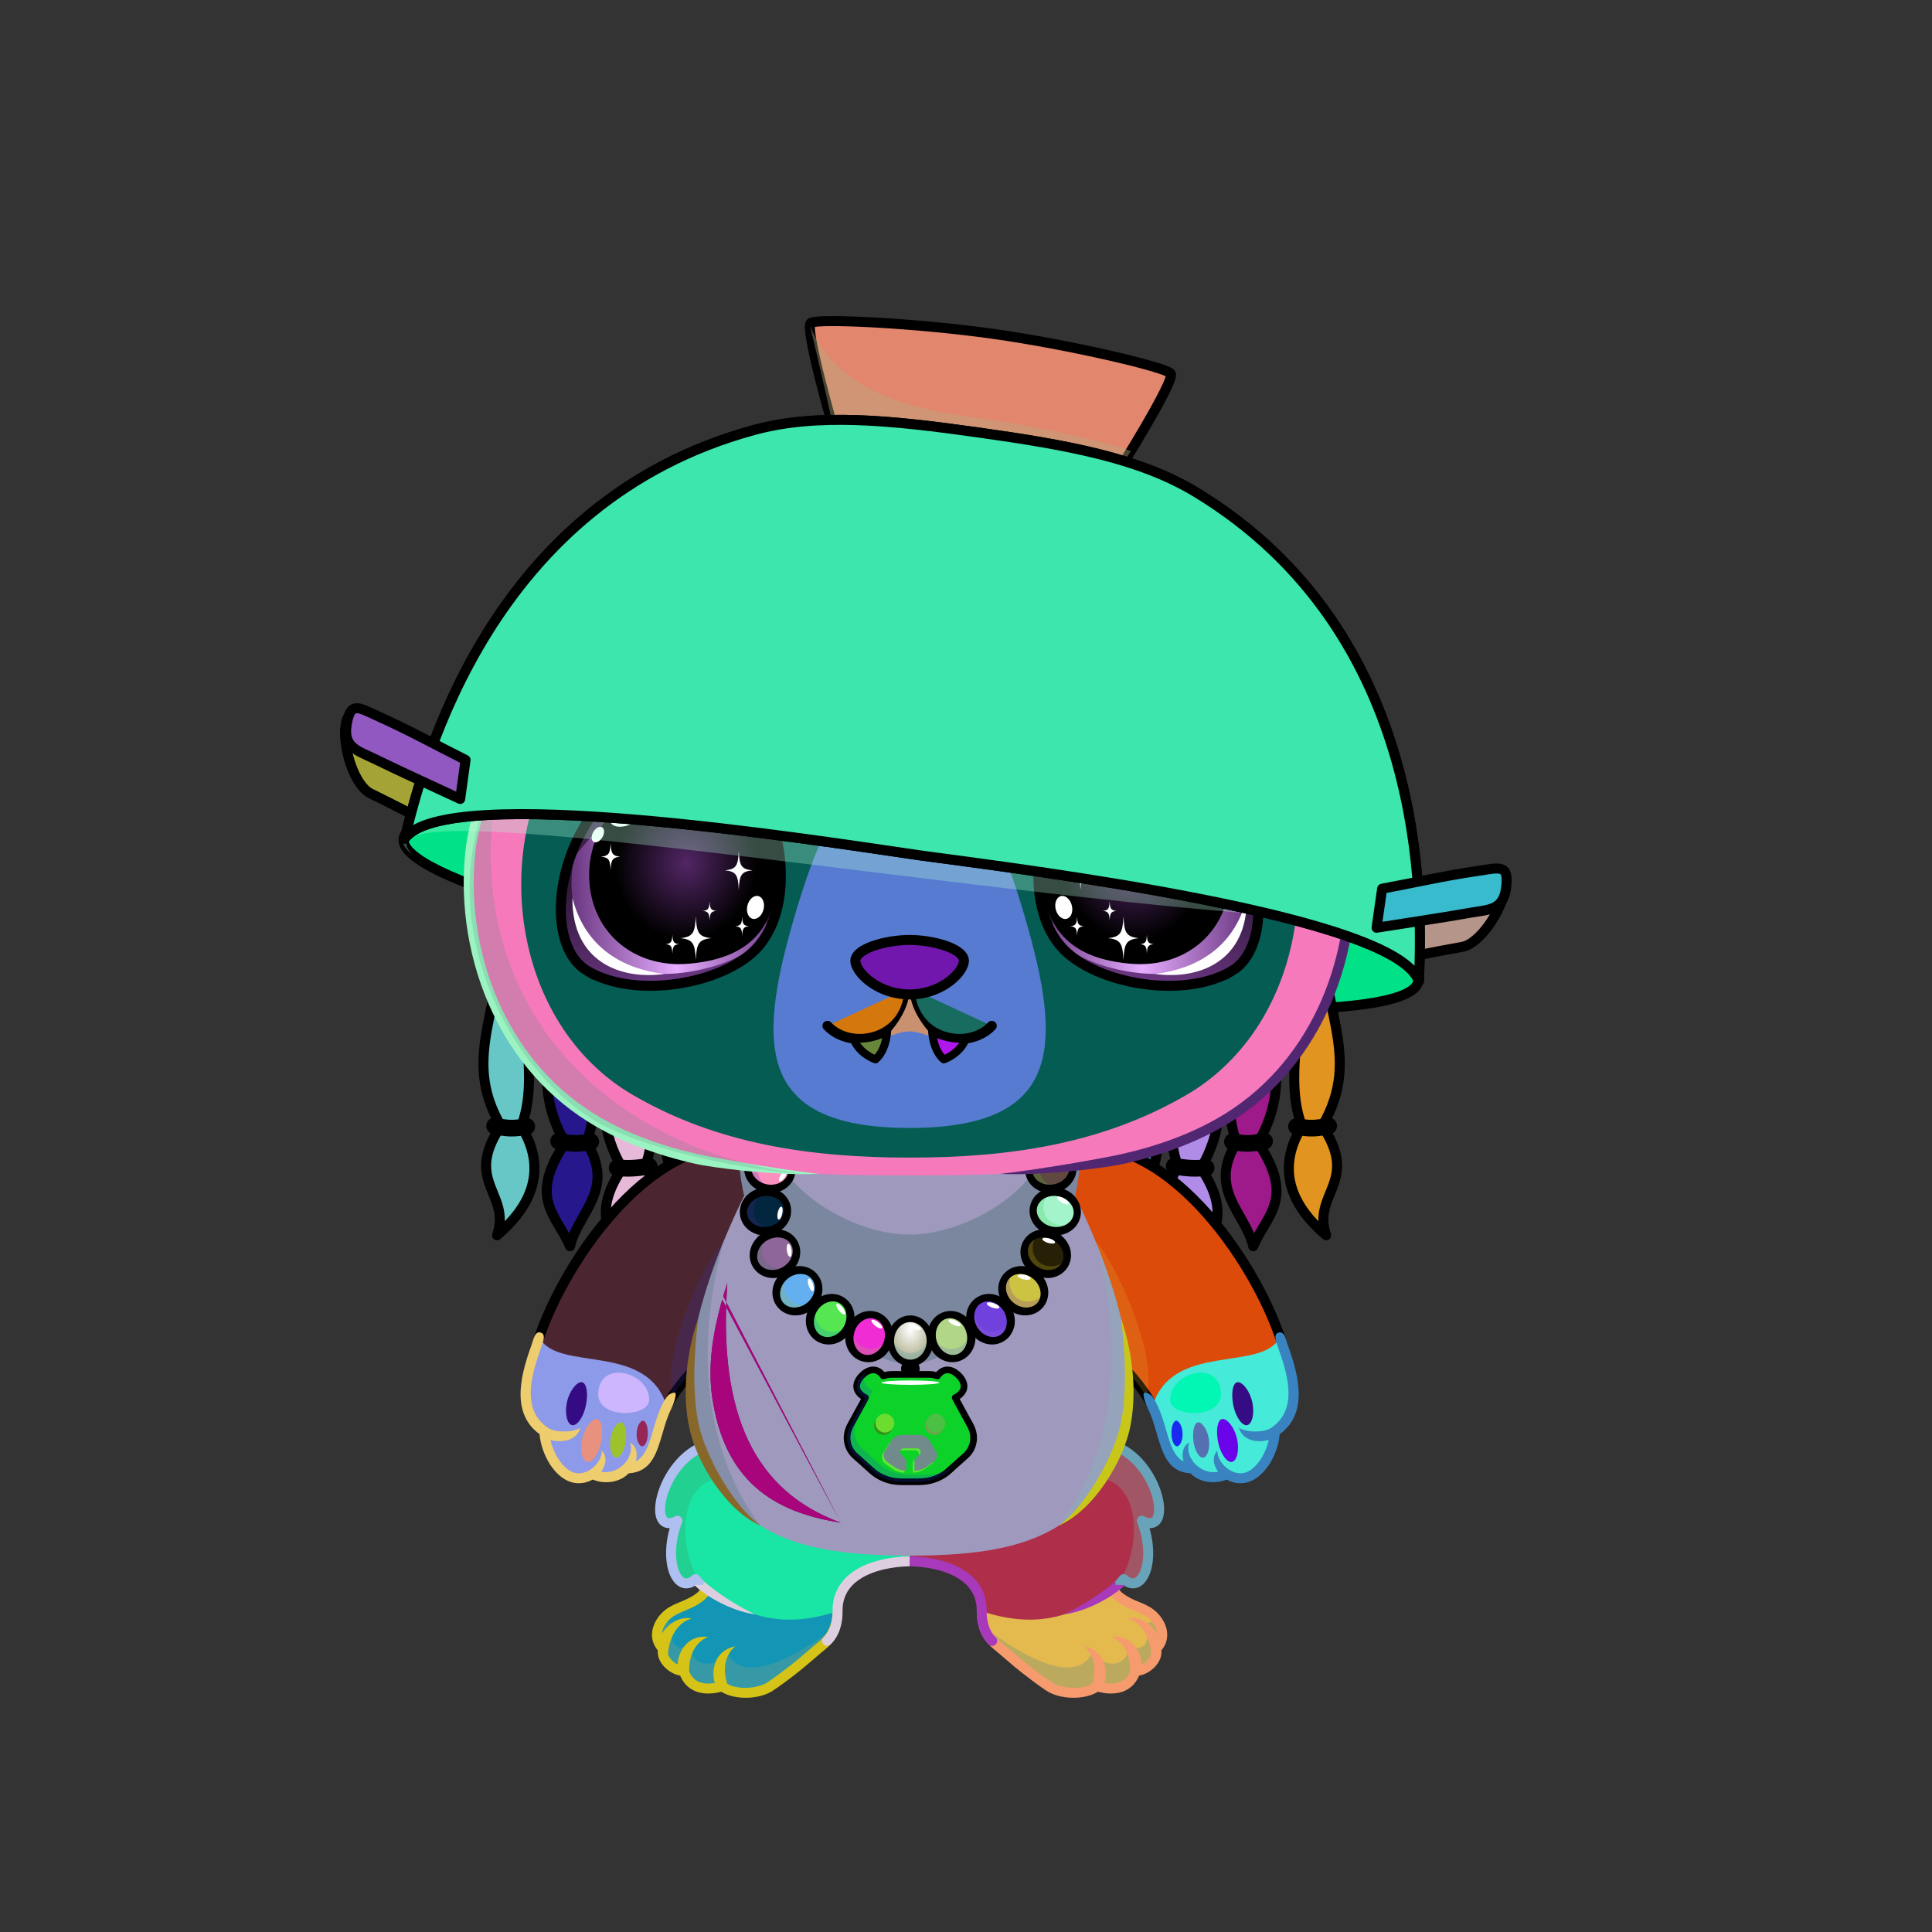 <svg xmlns="http://www.w3.org/2000/svg" xmlns:xlink="http://www.w3.org/1999/xlink" style="shape-rendering:geometricPrecision; text-rendering:geometricPrecision; image-rendering:optimizeQuality; fill-rule:evenodd; clip-rule:evenodd" version="1.1" viewBox="0 0 29000 29000" xml:space="preserve"><rect x="0" y="0" width="29000" height="29000" fill="#333333" stroke="none"/><defs><style type="text/css">.HairBack-Bear1fil423 {fill:url(#HairBack-Bear1id10)}
.HairBack-Bear1str0 {stroke:black;stroke-width:150;stroke-linecap:round;stroke-linejoin:round}
.HairBack-Bear1fil424 {fill:url(#HairBack-Bear1id120)}
.HairBack-Bear1fil425 {fill:url(#HairBack-Bear1id26)}
.HairBack-Bear1fil426 {fill:url(#HairBack-Bear1id560)}
.HairBack-Bear1fil22 {fill:none}
.HairBack-Bear1str8 {stroke:black;stroke-width:250;stroke-linecap:round;stroke-linejoin:round}
.HairBack-Bear1fil427 {fill:url(#HairBack-Bear1id1)}
.HairBack-Bear1fil428 {fill:url(#HairBack-Bear1id119)}
.HairBack-Bear1fil429 {fill:url(#HairBack-Bear1id24)}
.HairBack-Bear1fil430 {fill:url(#HairBack-Bear1id543)}
.Tail-Bear0fil22 {fill:none}
.RightFoot-Bear0fil35 {fill:#ffffff}
.RightFoot-Bear0fil14 {fill:black;fill-opacity:0.2}
.RightFoot-Bear0fil32 {fill:black;fill-rule:nonzero}
.RightLeg-Bear5fil441 {fill:url(#RightLeg-Bear5id150)}
.RightLeg-Bear5fil14 {fill:black;fill-opacity:0.2}
.RightLeg-Bear5fil32 {fill:black;fill-rule:nonzero}
.LeftFoot-Bear0fil35 {fill:#ffffff}
.LeftFoot-Bear0fil14 {fill:black;fill-opacity:0.2}
.LeftFoot-Bear0fil32 {fill:black;fill-rule:nonzero}
.LeftLeg-Bear5fil451 {fill:url(#LeftLeg-Bear5id315)}
.LeftLeg-Bear5fil14 {fill:black;fill-opacity:0.2}
.LeftLeg-Bear5fil32 {fill:black;fill-rule:nonzero}
.RightHand-Bear2fil453 {fill:url(#RightHand-Bear2id389)}
.RightHand-Bear2fil14 {fill:black;fill-opacity:0.2}
.RightHand-Bear2fil22 {fill:none}
.RightHand-Bear2str0 {stroke:black;stroke-width:150;stroke-linecap:round;stroke-linejoin:round}
.RightPaw-Bear2fil459 {fill:url(#RightPaw-Bear2id435)}
.RightPaw-Bear2fil32 {fill:black;fill-rule:nonzero}
.RightPaw-Bear2fil458 {fill:#A16A6A}
.LeftHand-Bear2fil466 {fill:url(#LeftHand-Bear2id387)}
.LeftHand-Bear2fil14 {fill:black;fill-opacity:0.2}
.LeftHand-Bear2fil22 {fill:none}
.LeftHand-Bear2str0 {stroke:black;stroke-width:150;stroke-linecap:round;stroke-linejoin:round}
.LeftPaw-Bear2fil470 {fill:url(#LeftPaw-Bear2id496)}
.LeftPaw-Bear2fil32 {fill:black;fill-rule:nonzero}
.LeftPaw-Bear2fil458 {fill:#A16A6A}
.Body-Bear3fil476 {fill:url(#Body-Bear3id267)}
.Body-Bear3fil480 {fill:url(#Body-Bear3id422)}
.Body-Bear3fil14 {fill:black;fill-opacity:0.2}
.Body-Bear3fil32 {fill:black;fill-rule:nonzero}
.Body-Bear3fil22 {fill:none}
.Head-Bear6fil522 {fill:url(#Head-Bear6id528)}
.Head-Bear6fil32 {fill:black;fill-rule:nonzero}
.Head-Bear6fil14 {fill:black;fill-opacity:0.2}
.Head-Bear6fil523 {fill:url(#Head-Bear6id824)}
.Head-Bear6fil524 {fill:url(#Head-Bear6id450)}
.Mouth-Bear5fil100 {fill:black}
.Mouth-Bear5fil22 {fill:none}
.Mouth-Bear5str0 {stroke:black;stroke-width:150;stroke-linecap:round;stroke-linejoin:round}
.Mouth-Bear5fil152 {fill:white}
.Mouth-Bear5str9 {stroke:black;stroke-width:120;stroke-linecap:round;stroke-linejoin:round}
.Eyes-Bear5fil552 {fill:url(#Eyes-Bear5id813)}
.Eyes-Bear5fil553 {fill:url(#Eyes-Bear5id674)}
.Eyes-Bear5fil554 {fill:url(#Eyes-Bear5id1084)}
.Eyes-Bear5fil152 {fill:white}
.Eyes-Bear5fil157 {fill:black;fill-opacity:0.502}
.Eyes-Bear5fil155 {fill:#8c6821}
.Eyes-Bear5fil14 {fill:black;fill-opacity:0.2}
.Eyes-Bear5fil555 {fill:url(#Eyes-Bear5id812)}
.Eyes-Bear5fil556 {fill:url(#Eyes-Bear5id774)}
.Eyes-Bear5fil557 {fill:url(#Eyes-Bear5id1098)}
.Eyes-Bear5fil22 {fill:none}
.Eyes-Bear5str4 {stroke:black;stroke-width:150}
.Moustache-Bear0fil22 {fill:none}
.Nose-Bear0fil598 {fill:url(#Nose-Bear0id451)}
.Nose-Bear0str0 {stroke:black;stroke-width:150;stroke-linecap:round;stroke-linejoin:round}
.NecklacePofil231new {fill:url(#NecklacePoid614new)}
.NecklacePofil232new {fill:#FF6633;fill-opacity:0.2}
.NecklacePofil83new {fill:white}
.NecklacePofil233new {fill:url(#NecklacePoid644new)}
.NecklacePofil234new {fill:url(#NecklacePoid646new)}
.NecklacePofil235new {fill:url(#NecklacePoid639new)}
.NecklacePofil236new {fill:url(#NecklacePoid643new)}
.NecklacePofil237new {fill:url(#NecklacePoid647new)}
.NecklacePofil238new {fill:url(#NecklacePoid656new)}
.NecklacePofil239new {fill:url(#NecklacePoid642new)}
.NecklacePofil240new {fill:url(#NecklacePoid645new)}
.NecklacePofil241new {fill:url(#NecklacePoid660new)}
.NecklacePofil242new {fill:url(#NecklacePoid641new)}
.NecklacePofil243new {fill:url(#NecklacePoid649new)}
.NecklacePofil244new {fill:url(#NecklacePoid655new)}
.NecklacePofil246new {fill:#643200;fill-opacity:0.2}
.NecklacePofil247new {fill:#966432;fill-opacity:0.502}
.NecklacePofil31new {fill:white;fill-opacity:0.502}
.NecklacePofil248new {fill:#f2f2e4;fill-opacity:0.502}
.NecklacePofil84new {fill:black}
.NecklacePofil33new {fill:none}
.NecklacePostr4new {stroke:black;stroke-width:100}
.NecklacePofil245new {fill:url(#NecklacePoid654new)}
.NecklacePostr3new {stroke:black;stroke-width:100;stroke-linecap:round;stroke-linejoin:round}
.HatColanderBack-Bigfil20 {fill:url(#HatColanderBack-Bigid14)}
.HatColanderBack-Bigstr2 {stroke:black;stroke-width:150;stroke-linecap:round;stroke-linejoin:round;stroke-miterlimit:22.926}
.HatColanderBack-Bigfil21 {fill:url(#HatColanderBack-Bigid10)}
.HatColanderBack-Bigfil22 {fill:url(#HatColanderBack-Bigid2)}
.HatColanderBack-Bigstr1 {stroke:black;stroke-width:150;stroke-miterlimit:22.926}
.HatColander-Bigfil14 {fill:black;fill-opacity:0.302}
.HatColander-Bigfil1 {fill:#25252D;fill-opacity:0.502}
.HatColander-Bigfil3 {fill:#25252D;fill-opacity:0.4}
.HatColander-Bigfil17 {fill:black;fill-opacity:0.4}
.HatColander-Bigfil5 {fill:#25252D;fill-opacity:0.302}
.HatColander-Bigfil6 {fill:#FEF7F5;fill-rule:nonzero}
.HatColander-Bigfil7 {fill:#25252D;fill-rule:nonzero;fill-opacity:0.902}
.HatColander-Bigfil8 {fill:#FEF7F5;fill-opacity:0.502}
.HatColander-Bigfil23 {fill:url(#HatColander-Bigid15)}
.HatColander-Bigstr3 {stroke:black;stroke-width:7.62;stroke-miterlimit:22.926}
.HatColander-Bigfil2 {fill:none}
.HatColander-Bigstr0 {stroke:black;stroke-width:150;stroke-linejoin:round;stroke-miterlimit:22.926}
.HatColander-Bigfil24 {fill:url(#HatColander-Bigid12)}
.HatColander-Bigstr2 {stroke:black;stroke-width:150;stroke-linecap:round;stroke-linejoin:round;stroke-miterlimit:22.926}
.HatColander-Bigfil25 {fill:url(#HatColander-Bigid8)}
.HatColander-Bigfil26 {fill:url(#HatColander-Bigid7)}
</style><linearGradient gradientUnits="userSpaceOnUse" id="HairBack-Bear1id10" x1="7680.55" x2="7680.55" xlink:href="#HairBack-Bear1id1" y1="18541.7" y2="13821.1">
  </linearGradient><linearGradient gradientUnits="userSpaceOnUse" id="HairBack-Bear1id120" x1="8614.74" x2="8614.74" xlink:href="#HairBack-Bear1id1" y1="18706.5" y2="14009.2">
  </linearGradient><linearGradient gradientUnits="userSpaceOnUse" id="HairBack-Bear1id26" x1="9473.08" x2="9473.08" xlink:href="#HairBack-Bear1id1" y1="19130.5" y2="14390.8">
  </linearGradient><linearGradient gradientUnits="userSpaceOnUse" id="HairBack-Bear1id560" x1="10380.3" x2="10380.3" xlink:href="#HairBack-Bear1id1" y1="19562.9" y2="14823.2">
  </linearGradient><linearGradient gradientUnits="userSpaceOnUse" id="HairBack-Bear1id119" x1="18752.7" x2="18752.7" xlink:href="#HairBack-Bear1id1" y1="18706.5" y2="14009.2">
  </linearGradient><linearGradient gradientUnits="userSpaceOnUse" id="HairBack-Bear1id24" x1="17894.3" x2="17894.3" xlink:href="#HairBack-Bear1id1" y1="19130.5" y2="14390.8">
  </linearGradient><linearGradient gradientUnits="userSpaceOnUse" id="HairBack-Bear1id543" x1="16987.1" x2="16987.1" xlink:href="#HairBack-Bear1id1" y1="19562.9" y2="14823.2">
  </linearGradient><linearGradient gradientUnits="userSpaceOnUse" id="RightLeg-Bear5id150" x1="15526.7" x2="15526.7" y1="24311.8" y2="20742.8">
   <stop offset="0" style="stop-opacity:1; stop-color:#ffffff"/>
   <stop offset="0.278" style="stop-opacity:1; stop-color:#ffffff"/>
   <stop offset="1" style="stop-opacity:1; stop-color:#f5f1db"/>
  </linearGradient><linearGradient gradientUnits="userSpaceOnUse" id="LeftLeg-Bear5id315" x1="11781" x2="11781" xlink:href="#LeftLeg-Bear5id150" y1="24311.8" y2="20742.8">
  </linearGradient><linearGradient gradientUnits="userSpaceOnUse" id="RightHand-Bear2id389" x1="16980.4" x2="17925.9" xlink:href="#RightHand-Bear2id387" y1="17305.9" y2="21098.2">
  </linearGradient><linearGradient gradientUnits="userSpaceOnUse" id="RightPaw-Bear2id435" x1="18612.4" x2="18103.5" y1="20111.3" y2="22152.3">
   <stop offset="0" style="stop-opacity:1; stop-color:#ffffff"/>
   <stop offset="1" style="stop-opacity:1; stop-color:#fffffd"/>
  </linearGradient><linearGradient gradientUnits="userSpaceOnUse" id="LeftHand-Bear2id387" x1="10327.3" x2="9381.75" y1="17305.9" y2="21098.2">
   <stop offset="0" style="stop-opacity:1; stop-color:#cfcaae"/>
   <stop offset="0.102" style="stop-opacity:1; stop-color:#cfcaae"/>
   <stop offset="0.671" style="stop-opacity:1; stop-color:#f5f1db"/>
   <stop offset="0.831" style="stop-opacity:1; stop-color:#ffffff"/>
   <stop offset="1" style="stop-opacity:1; stop-color:#ffffff"/>
  </linearGradient><linearGradient gradientUnits="userSpaceOnUse" id="LeftPaw-Bear2id496" x1="9204.11" x2="8695.25" xlink:href="#LeftPaw-Bear2id435" y1="20111.3" y2="22152.3">
  </linearGradient><linearGradient gradientUnits="objectBoundingBox" id="Body-Bear3id267" x1="50%" x2="50%" xlink:href="#Body-Bear3id266" y1="0%" y2="100%">
  </linearGradient><linearGradient gradientUnits="userSpaceOnUse" id="Body-Bear3id422" x1="13653.8" x2="13653.8" xlink:href="#Body-Bear3id310" y1="17441.9" y2="20469.9">
  </linearGradient><linearGradient gradientUnits="objectBoundingBox" id="Head-Bear6id528" x1="50%" x2="50%" y1="0%" y2="100%">
   <stop offset="0" style="stop-opacity:1; stop-color:#ffffff"/>
   <stop offset="0.749" style="stop-opacity:1; stop-color:#f5f1db"/>
   <stop offset="1" style="stop-opacity:1; stop-color:#cfcaae"/>
  </linearGradient><linearGradient gradientUnits="userSpaceOnUse" id="Head-Bear6id824" x1="13653.8" x2="13653.8" xlink:href="#Head-Bear6id453" y1="17375.7" y2="8362.04">
  </linearGradient><linearGradient gradientUnits="userSpaceOnUse" id="Head-Bear6id450" x1="13653.8" x2="13653.8" xlink:href="#Head-Bear6id310" y1="16931" y2="11471.2">
  </linearGradient><linearGradient gradientUnits="userSpaceOnUse" id="Eyes-Bear5id813" x1="10417" x2="9722.34" xlink:href="#Eyes-Bear5id27" y1="14638.9" y2="11576.5">
  </linearGradient><linearGradient gradientUnits="userSpaceOnUse" id="Eyes-Bear5id674" x1="8577.26" x2="11725.2" xlink:href="#Eyes-Bear5id57" y1="13014.3" y2="13014.3">
  </linearGradient><radialGradient cx="10299.3" cy="12950.1" fx="10299.3" fy="12950.1" gradientTransform="matrix(0.059 1.051 -0.972 0.091 22282 952)" gradientUnits="userSpaceOnUse" id="Eyes-Bear5id1084" r="1461.35" xlink:href="#Eyes-Bear5id1055">
  </radialGradient><linearGradient gradientUnits="userSpaceOnUse" id="Eyes-Bear5id812" x1="16890.7" x2="17585.3" xlink:href="#Eyes-Bear5id27" y1="14638.9" y2="11576.5">
  </linearGradient><linearGradient gradientUnits="userSpaceOnUse" id="Eyes-Bear5id774" x1="18730.4" x2="15582.5" xlink:href="#Eyes-Bear5id57" y1="13014.3" y2="13014.3">
  </linearGradient><radialGradient cx="17008.4" cy="12950.1" fx="17008.4" fy="12950.1" gradientTransform="matrix(-0.059 1.051 0.972 0.091 5418 -6097)" gradientUnits="userSpaceOnUse" id="Eyes-Bear5id1098" r="1461.35" xlink:href="#Eyes-Bear5id1055">
  </radialGradient><linearGradient gradientUnits="userSpaceOnUse" id="Nose-Bear0id451" x1="13653.8" x2="13653.8" y1="14108.6" y2="14926.9">
   <stop offset="0" style="stop-opacity:1; stop-color:#FFCCCC"/>
   <stop offset="1" style="stop-opacity:1; stop-color:#453F2C"/>
  </linearGradient><radialGradient cx="13664.7" cy="19961.1" fx="13664.7" fy="19961.1" gradientTransform="matrix(0.99 -0 -0 1.3 135 -5989)" gradientUnits="userSpaceOnUse" id="NecklacePoid614new" r="309.54">
   <stop offset="0" style="stop-opacity:1; stop-color:white"/>
   <stop offset="1" style="stop-opacity:1; stop-color:#B8B79A"/>
  </radialGradient><radialGradient cx="13089" cy="19904.3" fx="13089" fy="19904.3" gradientTransform="matrix(1.248 0.334 -0.376 1.405 4251 -12434)" gradientUnits="userSpaceOnUse" id="NecklacePoid644new" r="296.81" xlink:href="#NecklacePoid614new">
  </radialGradient><radialGradient cx="12546.8" cy="19659.5" fx="12546.8" fy="19659.5" gradientTransform="matrix(1.351 0.78 -0.879 1.522 12863 -20047)" gradientUnits="userSpaceOnUse" id="NecklacePoid646new" r="245.67" xlink:href="#NecklacePoid614new">
  </radialGradient><radialGradient cx="12096.5" cy="19268.6" fx="12096.5" fy="19268.6" gradientTransform="matrix(1.079 1.286 -1.448 1.215 26941 -19689)" gradientUnits="userSpaceOnUse" id="NecklacePoid639new" r="228.43" xlink:href="#NecklacePoid614new">
  </radialGradient><radialGradient cx="11774.8" cy="18733.4" fx="11774.8" fy="18733.4" gradientTransform="matrix(0.78 1.351 -1.522 0.879 31095 -13638)" gradientUnits="userSpaceOnUse" id="NecklacePoid643new" r="245.67" xlink:href="#NecklacePoid614new">
  </radialGradient><radialGradient cx="11655.6" cy="18154.9" fx="11655.6" fy="18154.9" gradientTransform="matrix(0.201 1.14 -1.284 0.226 32625 752)" gradientUnits="userSpaceOnUse" id="NecklacePoid647new" r="331.06" xlink:href="#NecklacePoid614new">
  </radialGradient><radialGradient cx="11721.5" cy="17578.6" fx="11721.5" fy="17578.6" gradientTransform="matrix(-0.201 1.14 -1.284 -0.226 36652 8192)" gradientUnits="userSpaceOnUse" id="NecklacePoid656new" r="331.06" xlink:href="#NecklacePoid614new">
  </radialGradient><radialGradient cx="14240.5" cy="19904.3" fx="14240.5" fy="19904.3" gradientTransform="matrix(-1.248 0.334 0.376 1.405 24515 -12819)" gradientUnits="userSpaceOnUse" id="NecklacePoid642new" r="296.81" xlink:href="#NecklacePoid614new">
  </radialGradient><radialGradient cx="14782.6" cy="19659.5" fx="14782.6" fy="19659.5" gradientTransform="matrix(-1.351 0.78 0.879 1.522 17488 -21792)" gradientUnits="userSpaceOnUse" id="NecklacePoid645new" r="245.67" xlink:href="#NecklacePoid614new">
  </radialGradient><radialGradient cx="15233" cy="19268.6" fx="15233" fy="19268.6" gradientTransform="matrix(-1.079 1.286 1.448 1.215 3772 -23722)" gradientUnits="userSpaceOnUse" id="NecklacePoid660new" r="228.43" xlink:href="#NecklacePoid614new">
  </radialGradient><radialGradient cx="15554.7" cy="18733.4" fx="15554.7" fy="18733.4" gradientTransform="matrix(-0.78 1.351 1.522 0.879 -816 -18747)" gradientUnits="userSpaceOnUse" id="NecklacePoid641new" r="245.67" xlink:href="#NecklacePoid614new">
  </radialGradient><radialGradient cx="15673.8" cy="18154.9" fx="15673.8" fy="18154.9" gradientTransform="matrix(-0.201 1.14 1.284 0.226 -4488 -3831)" gradientUnits="userSpaceOnUse" id="NecklacePoid649new" r="331.06" xlink:href="#NecklacePoid614new">
  </radialGradient><radialGradient cx="15608" cy="17578.6" fx="15608" fy="17578.6" gradientTransform="matrix(0.201 1.14 1.284 -0.226 -10104 3759)" gradientUnits="userSpaceOnUse" id="NecklacePoid655new" r="331.06" xlink:href="#NecklacePoid614new">
  </radialGradient><radialGradient cx="13854.7" cy="20982.5" fx="13854.7" fy="20982.5" gradientTransform="matrix(1.2 -0 -0 1.061 -2771 -1285)" gradientUnits="userSpaceOnUse" id="NecklacePoid654new" r="949.94" xlink:href="#NecklacePoid614new">
  </radialGradient><linearGradient gradientUnits="userSpaceOnUse" id="HatColanderBack-Bigid14" x1="6894.12" x2="5126.28" xlink:href="#HatColanderBack-Bigid13" y1="11900.16" y2="11401.2">
  </linearGradient><linearGradient gradientUnits="userSpaceOnUse" id="HatColanderBack-Bigid10" x1="20671.11" x2="22508" xlink:href="#HatColanderBack-Bigid9" y1="13836.39" y2="13844.04">
  </linearGradient><linearGradient gradientUnits="userSpaceOnUse" id="HatColanderBack-Bigid2" x1="6058.39" x2="21288" xlink:href="#HatColanderBack-Bigid1" y1="12587.9" y2="14728.29">
  </linearGradient><linearGradient gradientUnits="userSpaceOnUse" id="HatColander-Bigid15" x1="12211.68" x2="17338.12" xlink:href="#HatColander-Bigid0" y1="6398.47" y2="5432.76">
  </linearGradient><linearGradient gradientUnits="userSpaceOnUse" id="HatColander-Bigid12" x1="6702.92" x2="21677.65" xlink:href="#HatColander-Bigid3" y1="10794.92" y2="9355.83">
  </linearGradient><linearGradient gradientUnits="userSpaceOnUse" id="HatColander-Bigid8" x1="20742.65" x2="22564.58" xlink:href="#HatColander-Bigid3" y1="13530.21" y2="13454.3">
  </linearGradient><linearGradient gradientUnits="userSpaceOnUse" id="HatColander-Bigid7" x1="6939.46" x2="5209.03" xlink:href="#HatColander-Bigid5" y1="11590.3" y2="11015.13">
  </linearGradient><linearGradient gradientUnits="userSpaceOnUse" id="HairBack-Bear1id1" x1="19686.9" x2="19686.9" y1="18541.7" y2="13821.1">
   <stop offset="0" style="stop-opacity:1; stop-color:#fcfee3"/>
   <stop offset="0.18" style="stop-opacity:1; stop-color:#fcfee3"/>
   <stop offset="1" style="stop-opacity:1; stop-color:#e2e6b5"/>
  </linearGradient><linearGradient gradientUnits="userSpaceOnUse" id="LeftLeg-Bear5id150" x1="15526.7" x2="15526.7" y1="24311.8" y2="20742.8">
   <stop offset="0" style="stop-opacity:1; stop-color:#ffffff"/>
   <stop offset="0.278" style="stop-opacity:1; stop-color:#ffffff"/>
   <stop offset="1" style="stop-opacity:1; stop-color:#f5f1db"/>
  </linearGradient><linearGradient gradientUnits="userSpaceOnUse" id="RightHand-Bear2id387" x1="10327.3" x2="9381.75" y1="17305.9" y2="21098.2">
   <stop offset="0" style="stop-opacity:1; stop-color:#cfcaae"/>
   <stop offset="0.102" style="stop-opacity:1; stop-color:#cfcaae"/>
   <stop offset="0.671" style="stop-opacity:1; stop-color:#f5f1db"/>
   <stop offset="0.831" style="stop-opacity:1; stop-color:#ffffff"/>
   <stop offset="1" style="stop-opacity:1; stop-color:#ffffff"/>
  </linearGradient><linearGradient gradientUnits="userSpaceOnUse" id="LeftPaw-Bear2id435" x1="18612.4" x2="18103.5" y1="20111.3" y2="22152.3">
   <stop offset="0" style="stop-opacity:1; stop-color:#ffffff"/>
   <stop offset="1" style="stop-opacity:1; stop-color:#fffffd"/>
  </linearGradient><linearGradient gradientUnits="userSpaceOnUse" id="Body-Bear3id266" x1="13653.8" x2="13653.8" y1="17442" y2="23250.9">
   <stop offset="0" style="stop-opacity:1; stop-color:#cfcaae"/>
   <stop offset="0.059" style="stop-opacity:1; stop-color:#cfcaae"/>
   <stop offset="0.529" style="stop-opacity:1; stop-color:#f5f1db"/>
   <stop offset="1" style="stop-opacity:1; stop-color:#ffffff"/>
  </linearGradient><linearGradient gradientUnits="userSpaceOnUse" id="Body-Bear3id310" x1="13653.8" x2="13653.8" y1="17946" y2="23169.7">
   <stop offset="0" style="stop-opacity:1; stop-color:#f2f2e4"/>
   <stop offset="0.478" style="stop-opacity:1; stop-color:#fffffd"/>
   <stop offset="1" style="stop-opacity:1; stop-color:#fffffd"/>
  </linearGradient><linearGradient gradientUnits="userSpaceOnUse" id="Head-Bear6id453" x1="13653.8" x2="13653.8" y1="16305.8" y2="9413.82">
   <stop offset="0" style="stop-opacity:1; stop-color:#f5f1db"/>
   <stop offset="0.678" style="stop-opacity:1; stop-color:#ffffff"/>
   <stop offset="1" style="stop-opacity:1; stop-color:#ffffff"/>
  </linearGradient><linearGradient gradientUnits="userSpaceOnUse" id="Head-Bear6id310" x1="13653.8" x2="13653.8" y1="17946" y2="23169.7">
   <stop offset="0" style="stop-opacity:1; stop-color:#f2f2e4"/>
   <stop offset="0.478" style="stop-opacity:1; stop-color:#fffffd"/>
   <stop offset="1" style="stop-opacity:1; stop-color:#fffffd"/>
  </linearGradient><linearGradient gradientUnits="userSpaceOnUse" id="Eyes-Bear5id27" x1="16937.6" x2="16937.6" y1="14961.3" y2="11448.6">
   <stop offset="0" style="stop-opacity:1; stop-color:#693680"/>
   <stop offset="1" style="stop-opacity:1; stop-color:black"/>
  </linearGradient><linearGradient gradientUnits="objectBoundingBox" id="Eyes-Bear5id57" x1="100%" x2="0%" y1="50%" y2="50%">
   <stop offset="0" style="stop-opacity:1; stop-color:#693680"/>
   <stop offset="0.502" style="stop-opacity:1; stop-color:#e6acff"/>
   <stop offset="1" style="stop-opacity:1; stop-color:#693680"/>
  </linearGradient><radialGradient cx="16677.2" cy="12783.5" fx="16677.2" fy="12783.5" gradientTransform="matrix(-0.258 1.163 1.087 0.253 7083 -9849)" gradientUnits="userSpaceOnUse" id="Eyes-Bear5id1055" r="1194.51">
   <stop offset="0" style="stop-opacity:1; stop-color:#532666"/>
   <stop offset="0.75" style="stop-opacity:1; stop-color:black"/>
   <stop offset="1" style="stop-opacity:1; stop-color:black"/>
  </radialGradient><linearGradient gradientUnits="userSpaceOnUse" id="HatColanderBack-Bigid13" x1="7292.52" x2="5655.95" y1="11943.29" y2="11483.79">
   <stop offset="0" style="stop-opacity:1; stop-color:#1A1919"/>
   <stop offset="0.51" style="stop-opacity:1; stop-color:#141313"/>
   <stop offset="1" style="stop-opacity:1; stop-color:#292828"/>
  </linearGradient><linearGradient gradientUnits="userSpaceOnUse" id="HatColanderBack-Bigid9" x1="20038.65" x2="21738.47" y1="13734.64" y2="13744.05">
   <stop offset="0" style="stop-opacity:1; stop-color:#1A1919"/>
   <stop offset="0.51" style="stop-opacity:1; stop-color:#141313"/>
   <stop offset="1" style="stop-opacity:1; stop-color:#424040"/>
  </linearGradient><linearGradient gradientUnits="userSpaceOnUse" id="HatColanderBack-Bigid1" x1="6517.59" x2="20608.33" y1="12589.39" y2="14569.72">
   <stop offset="0" style="stop-opacity:1; stop-color:#1A1919"/>
   <stop offset="0.51" style="stop-opacity:1; stop-color:#141313"/>
   <stop offset="1" style="stop-opacity:1; stop-color:#3B3939"/>
  </linearGradient><linearGradient gradientUnits="userSpaceOnUse" id="HatColander-Bigid0" x1="11508.75" x2="15855.11" y1="6863.87" y2="5526.35">
   <stop offset="0" style="stop-opacity:1; stop-color:#979AA0"/>
   <stop offset="0.149" style="stop-opacity:1; stop-color:#84878C"/>
   <stop offset="0.659" style="stop-opacity:1; stop-color:#CCD1D5"/>
   <stop offset="0.788" style="stop-opacity:1; stop-color:#FEF7F5"/>
   <stop offset="1" style="stop-opacity:1; stop-color:#E9E2E1"/>
  </linearGradient><linearGradient gradientUnits="userSpaceOnUse" id="HatColander-Bigid3" x1="7445.4" x2="19918.48" y1="11616.9" y2="9102.07">
   <stop offset="0" style="stop-opacity:1; stop-color:#979AA0"/>
   <stop offset="0.149" style="stop-opacity:1; stop-color:#707178"/>
   <stop offset="0.659" style="stop-opacity:1; stop-color:#A8ACB2"/>
   <stop offset="0.788" style="stop-opacity:1; stop-color:#D1D6DA"/>
   <stop offset="1" style="stop-opacity:1; stop-color:#ADA8A7"/>
  </linearGradient><linearGradient gradientUnits="userSpaceOnUse" id="HatColander-Bigid5" x1="7664.02" x2="6105.53" y1="12121.58" y2="11861.41">
   <stop offset="0" style="stop-opacity:1; stop-color:#696C71"/>
   <stop offset="0.149" style="stop-opacity:1; stop-color:#42464A"/>
   <stop offset="0.659" style="stop-opacity:1; stop-color:#787A7F"/>
   <stop offset="0.788" style="stop-opacity:1; stop-color:#9DA1A7"/>
   <stop offset="1" style="stop-opacity:1; stop-color:#424040"/>
  </linearGradient></defs><g id="HatColanderBack-Big">
 <animateTransform additive="sum" attributeName="transform" dur="10" repeatCount="indefinite" type="translate" values="0;0 200;0;0 200;0;0 200;0;0 200;0"/>
  <g id="_2331602349040">
   <path class="HatColanderBack-Bigfil20 HatColanderBack-Bigstr2" d="M6816.14 12534.45c-431.37,-202.01 -828.04,-416.98 -1255.44,-625.88 -238.37,-116.52 -423.11,-687.23 -373.52,-1019.76 55.89,-374.76 137.58,250.38 458.09,394.62 439.67,197.85 821.64,449.59 1251.81,664.52 -26.97,195.48 -53.97,390.98 -80.94,586.5z" style="fill:#a3a435"/>
   <path class="HatColanderBack-Bigfil21 HatColanderBack-Bigstr2" d="M20571.24 14467.61c470.34,-75.29 910.9,-172.6 1379.32,-255.59 261.26,-46.31 596.14,-543.99 640.14,-877.31 49.57,-375.64 -201.27,202.77 -549.12,253.07 -477.17,69 -913.73,205.7 -1386.48,293.73 -27.96,195.35 -55.9,390.71 -83.86,586.1z" style="fill:#b59589"/>
   <path class="HatColanderBack-Bigfil22 HatColanderBack-Bigstr1" d="M13819.54 12616.78c4205.54,591.05 7549.29,1536.4 7468.46,2111.51 -80.83,575.1 -3555.62,562.16 -7761.15,-28.88 -4205.54,-591.05 -7549.29,-1536.41 -7468.46,-2111.51 80.82,-575.1 3555.61,-562.17 7761.15,28.88z" style="fill:#00e188"/>
  </g>
 </g><g id="HairBack-Bear1">
 <animateTransform additive="sum" attributeName="transform" dur="10" repeatCount="indefinite" type="translate" values="0;0 200;0;0 200;0;0 200;0;0 200;0"/>
  <path class="HairBack-Bear1fil423 HairBack-Bear1str0" d="M7485 13841c124,1252 -596,1980 33,3059 -566,847 159,1009 -57,1642 430,-364 803,-920 364,-1635 355,-938 -273,-2065 280,-3085 -213,-5 -408,24 -620,19z" style="fill:#67c7c6"/>
  <path class="HairBack-Bear1fil424 HairBack-Bear1str0" d="M8403 14030c125,1252 -549,2044 81,3123 -567,847 -121,1089 72,1554 119,-509 689,-846 249,-1560 355,-939 -335,-2117 218,-3137 -212,-5 -407,25 -620,20z" style="fill:#26178d"/>
  <path class="HairBack-Bear1fil425 HairBack-Bear1str0" d="M9259 14411c125,1252 -549,2045 81,3124 -566,847 -10,1131 183,1595 118,-508 600,-905 160,-1619 355,-939 -356,-2100 196,-3120 -212,-5 -407,25 -620,20z" style="fill:#e7b9d9"/>
  <path class="HairBack-Bear1fil426 HairBack-Bear1str0" d="M10167 14844c124,1252 -550,2044 80,3123 -566,847 -10,1131 183,1596 118,-508 496,-906 56,-1620 355,-938 -252,-2099 301,-3119 -213,-5 -408,24 -620,20z" style="fill:#b679ef"/>
  <path class="HairBack-Bear1fil22 HairBack-Bear1str8" d="M7424 16901c205,41 277,44 483,8" style="fill:#1374c2"/>
  <path class="HairBack-Bear1fil22 HairBack-Bear1str8" d="M8385 17130c206,41 278,44 483,8" style="fill:#fbc33f"/>
  <path class="HairBack-Bear1fil22 HairBack-Bear1str8" d="M9264 17529c164,13 273,12 479,-25" style="fill:#e0b92c"/>
  <path class="HairBack-Bear1fil427 HairBack-Bear1str0" d="M19883 13841c-125,1252 596,1980 -34,3059 566,847 -159,1009 57,1642 -430,-364 -803,-920 -363,-1635 -355,-938 272,-2065 -280,-3085 212,-5 407,24 620,19z" style="fill:#e19420"/>
  <path class="HairBack-Bear1fil428 HairBack-Bear1str0" d="M18964 14030c-124,1252 550,2044 -80,3123 566,847 120,1089 -73,1554 -118,-509 -689,-846 -249,-1560 -355,-939 335,-2117 -218,-3137 213,-5 408,25 620,20z" style="fill:#9e1989"/>
  <path class="HairBack-Bear1fil429 HairBack-Bear1str0" d="M18108 14411c-125,1252 549,2045 -80,3124 566,847 10,1131 -183,1595 -119,-508 -601,-905 -161,-1619 -355,-939 357,-2100 -196,-3120 212,-5 408,25 620,20z" style="fill:#b18be8"/>
  <path class="HairBack-Bear1fil430 HairBack-Bear1str0" d="M17201 14844c-125,1252 549,2044 -81,3123 567,847 10,1131 -183,1596 -118,-508 -495,-906 -55,-1620 -356,-938 251,-2099 -301,-3119 212,-5 407,24 620,20z" style="fill:#2f6a91"/>
  <path class="HairBack-Bear1fil22 HairBack-Bear1str8" d="M19944 16901c-206,41 -278,44 -483,8" style="fill:#6bb982"/>
  <path class="HairBack-Bear1fil22 HairBack-Bear1str8" d="M18982 17130c-205,41 -278,44 -483,8" style="fill:#e8a964"/>
  <path class="HairBack-Bear1fil22 HairBack-Bear1str8" d="M18104 17529c-164,13 -274,12 -479,-25" style="fill:#a53db3"/>
 </g><g id="Tail-Bear0">
  <rect class="Tail-Bear0fil22" height="1129" width="1129" x="13089" y="21055"/>
 </g><g id="RightFoot-Bear0">
  <path class="RightFoot-Bear0fil35" d="M17045 25080c-66,213 -260,328 -578,232 -82,82 -466,170 -720,2 -241,-159 -607,-457 -720,-564 -96,-91 -335,-220 -291,-565 777,87 1299,173 1927,-306 18,146 320,205 479,267 233,89 426,392 211,604 42,135 -122,330 -308,330z" style="fill:#e4ba4f"/>
  <path class="RightFoot-Bear0fil14" d="M16490 25327c320,133 480,-45 565,-254 204,-15 307,-138 301,-308 28,-45 52,-79 86,-174 31,-139 -54,-325 -125,-351 31,144 -137,125 -191,129 232,292 -30,451 -178,321 -4,299 -321,400 -555,107 -111,282 -514,451 -1612,-364 1095,1261 1346,941 1709,894z" style="fill:#1b699c"/>
  <path class="RightFoot-Bear0fil32" d="M16963 25089c-68,167 -221,202 -384,173 53,-171 15,-486 -309,-550 160,131 191,345 122,563 -153,91 -454,76 -604,-23 -105,-69 -235,-166 -357,-262 -142,-112 -270,-229 -408,-342 -98,-80 -205,-212 -213,-454 5,-41 -24,-78 -65,-83 -41,-5 -84,23 -83,65 7,344 143,486 266,587 138,114 267,232 411,345 124,97 257,197 366,269 205,135 567,145 776,17 252,66 509,18 618,-243 169,-27 352,-197 334,-378 149,-177 94,-405 -60,-562 -136,-138 -294,-154 -454,-250 -66,-40 -120,-83 -125,-121l-137 73c20,64 119,137 185,176 138,83 316,117 424,227 53,54 98,127 105,203 -87,-137 -253,-261 -447,-225 213,57 340,284 356,532 -17,67 -81,130 -143,158 -9,-180 -141,-449 -459,-414 197,78 290,282 285,519z" style="fill:#f69b6d"/>
 </g><g id="LeftFoot-Bear0">
  <path class="LeftFoot-Bear0fil35" d="M10263 25080c66,213 260,328 578,232 82,82 466,170 720,2 241,-159 607,-457 719,-564 96,-91 336,-220 292,-565 -777,87 -1299,173 -1927,-306 -19,146 -321,205 -479,267 -233,89 -427,392 -211,604 -42,135 121,330 308,330z" style="fill:#1395b6"/>
  <path class="LeftFoot-Bear0fil14" d="M10817 25327c-320,133 -479,-45 -565,-254 -203,-15 -307,-138 -301,-308 -27,-45 -52,-79 -85,-174 -32,-139 54,-325 124,-351 -30,144 137,125 192,129 -233,292 29,451 178,321 4,299 321,400 554,107 112,282 515,451 1613,-364 -1095,1261 -1346,941 -1710,894z" style="fill:#c4ab63"/>
  <path class="LeftFoot-Bear0fil32" d="M10345 25089c68,167 220,202 384,173 -54,-171 -16,-486 309,-550 -160,131 -191,345 -122,563 153,91 454,76 604,-23 104,-69 234,-166 356,-262 143,-112 271,-229 409,-342 97,-80 205,-212 213,-454 -5,-41 24,-78 65,-83 41,-5 84,23 83,65 -7,344 -143,486 -266,587 -139,114 -268,232 -411,345 -124,97 -258,197 -367,269 -205,135 -567,145 -776,17 -251,66 -509,18 -617,-243 -169,-27 -352,-197 -335,-378 -149,-177 -93,-405 61,-562 136,-138 294,-154 454,-250 66,-40 120,-83 125,-121l137 73c-20,64 -120,137 -185,176 -139,83 -316,117 -425,227 -53,54 -97,127 -104,203 86,-137 252,-261 447,-225 -213,57 -341,284 -357,532 18,67 82,130 144,158 8,-180 141,-449 459,-414 -197,78 -291,282 -285,519z" style="fill:#d5c417"/>
 </g><g id="RightLeg-Bear5">
  <path class="RightLeg-Bear5fil441" d="M13654 20747c651,0 2263,-52 2620,230 176,139 317,359 537,761 616,307 787,1332 328,1088 233,604 3,1128 -272,877 -48,50 -98,94 -148,132 -578,425 -1151,626 -1983,350 7,-583 -643,-742 -1082,-749l0 -2689z" style="fill:#af2f4a"/>
  <path class="RightLeg-Bear5fil14" d="M16624 21411c57,94 118,202 187,327 616,307 787,1332 328,1088 233,604 3,1128 -272,877 -35,37 -71,70 -108,100 373,-493 383,-1493 -205,-1608 -112,-39 -358,-534 -110,-904 60,38 120,79 180,120z" style="fill:#69f4d3"/>
  <path class="RightLeg-Bear5fil32" d="M16798 21645c-37,-18 -82,-3 -100,34 -18,37 -3,82 34,100 2,1 25,14 43,24 10,6 18,11 24,14 296,159 477,496 517,744 10,61 11,115 3,157 -6,32 -16,54 -31,64 -20,13 -57,8 -114,-22 -36,-20 -82,-6 -101,31 -11,19 -11,42 -4,62l0 0c103,265 111,511 65,674l0 0c-17,57 -39,102 -65,131 -20,22 -41,35 -63,35 -25,0 -55,-14 -88,-45 -31,-28 -78,-26 -106,5 -28,31 -62,80 -95,106 -32,27 -43,60 -16,92 26,32 73,37 105,10 19,-15 38,-32 59,-51l9 -8c44,28 89,40 133,40 66,0 125,-30 173,-84 42,-47 75,-111 98,-190l0 0 0 0c45,-160 47,-385 -23,-630 45,2 84,-10 116,-32 50,-33 82,-89 95,-160 12,-59 11,-131 -2,-209 -47,-283 -254,-670 -594,-852l-22 -13c-18,-10 -41,-23 -50,-27z" style="fill:#69a3b9"/>
  <path class="RightLeg-Bear5fil32" d="M16690 23782c-238,187 -417,303 -711,449 260,-35 573,-178 785,-337 42,-32 83,-66 122,-104l-141 0 0 -55c-18,17 -37,32 -55,47zm-1745 794c71,68 -33,176 -104,108 -135,-130 -182,-317 -180,-500 3,-218 -99,-369 -246,-471 -213,-147 -519,-198 -761,-203l0 -149 1 0c265,5 604,62 845,229 186,129 314,320 310,596 -1,139 31,290 135,390z" style="fill:#a739ba"/>
 </g><g id="LeftLeg-Bear5">
  <path class="LeftLeg-Bear5fil451" d="M13654 20747c-651,0 -2264,-52 -2620,230 -176,139 -318,359 -537,761 -616,307 -787,1332 -328,1088 -234,604 -4,1128 272,877 47,50 97,94 148,132 578,425 1150,626 1983,350 -7,-583 642,-742 1082,-749l0 -2689z" style="fill:#19e6a5"/>
  <path class="LeftLeg-Bear5fil14" d="M10683 21411c-56,94 -117,202 -186,327 -616,307 -787,1332 -328,1088 -234,604 -4,1128 272,877 35,37 71,70 108,100 -374,-493 -383,-1493 205,-1608 111,-39 358,-534 109,-904 -59,38 -119,79 -180,120z" style="fill:#46794a"/>
  <path class="LeftLeg-Bear5fil32" d="M10509 21645c37,-18 82,-3 101,34 18,37 3,82 -34,100 -2,1 -25,14 -43,24 -10,6 -19,11 -25,14 -295,159 -476,496 -517,744 -10,61 -11,115 -3,157 7,32 17,54 31,64 20,13 57,8 115,-22 36,-20 81,-6 101,31 10,19 11,42 3,62l0 0c-102,265 -110,511 -64,674l0 0c16,57 39,102 65,131 19,22 41,35 62,35 25,0 55,-14 89,-45 31,-28 78,-26 106,5 28,31 62,80 95,106 32,27 42,60 16,92 -26,32 -73,37 -106,10 -18,-15 -38,-32 -58,-51l-9 -8c-45,28 -90,40 -133,40 -66,0 -125,-30 -174,-84 -41,-47 -75,-111 -97,-190l0 0 0 0c-45,-160 -47,-385 22,-630 -44,2 -83,-10 -116,-32 -50,-33 -81,-89 -95,-160 -11,-59 -10,-131 3,-209 46,-283 254,-670 593,-852l23 -13c18,-10 41,-23 49,-27z" style="fill:#aebff0"/>
  <path class="LeftLeg-Bear5fil32" d="M10618 23782c238,187 417,303 711,449 -260,-35 -573,-178 -785,-337 -43,-32 -84,-66 -122,-104l141 0 0 -55c18,17 36,32 55,47zm1745 794c-71,68 32,176 103,108 135,-130 183,-317 181,-500 -3,-218 98,-369 246,-471 212,-147 519,-198 761,-203l0 -149 -1 0c-265,5 -604,62 -845,229 -186,129 -314,320 -311,596 2,139 -31,290 -134,390z" style="fill:#decfe0"/>
 </g><g id="RightHand-Bear2">
 <animateTransform additive="sum" attributeName="transform" dur="10" repeatCount="indefinite" type="translate" values="0;0 200;0;0 200;0;0 200;0;0 200;0"/>
  <path class="RightHand-Bear2fil453" d="M16111 17210c1487,-179 2823,1880 3151,3021 160,558 -1806,1220 -1964,882 -68,-147 -295,-477 -571,-705 -149,-820 -321,-1468 -1092,-3106 169,-47 290,-69 476,-92z" style="fill:#a71280"/>
  <path class="RightHand-Bear2fil22 RightHand-Bear2str0" d="M16111 17205c1487,-179 2823,1880 3151,3021 160,558 -1806,1220 -1964,882 -68,-147 -295,-477 -571,-705 -149,-820 -321,-1468 -1092,-3106 169,-47 290,-69 476,-92z" style="fill:#dc4b09"/>
  <path class="RightHand-Bear2fil14" d="M17217 20971c-131,-206 -302,-406 -490,-563 -50,-606 -203,-1164 -276,-1762 236,212 930,1618 766,2325z" style="fill:#e6b63f"/>
 </g><g id="LeftHand-Bear2">
 <animateTransform additive="sum" attributeName="transform" dur="10" repeatCount="indefinite" type="translate" values="0;0 200;0;0 200;0;0 200;0;0 200;0"/>
  <path class="LeftHand-Bear2fil466" d="M11197 17210c-1488,-179 -2824,1880 -3151,3021 -160,558 1806,1220 1963,882 69,-147 296,-477 571,-705 149,-820 322,-1468 1092,-3106 -168,-47 -290,-69 -475,-92z" style="fill:#2f957d"/>
  <path class="LeftHand-Bear2fil22 LeftHand-Bear2str0" d="M11197 17205c-1488,-179 -2824,1880 -3151,3021 -160,558 1806,1220 1963,882 69,-147 296,-477 571,-705 149,-820 322,-1468 1092,-3106 -168,-47 -290,-69 -475,-92z" style="fill:#4b2630"/>
  <path class="LeftHand-Bear2fil14" d="M10090 20971c132,-206 303,-406 490,-563 51,-606 203,-1164 276,-1762 -235,212 -929,1618 -766,2325z" style="fill:#3e36b8"/>
 </g><g id="Body-Bear3">
 <animateTransform additive="sum" attributeName="transform" dur="10" repeatCount="indefinite" type="translate" values="0;0 200;0;0 200;0;0 200;0;0 200;0"/>
  <path class="Body-Bear3fil476" d="M13654 23351c1692,-3 2768,-307 3233,-1926 302,-1052 -330,-2764 -1019,-3983 -551,110 -1409,139 -2214,150 -806,-11 -1663,-40 -2215,-150 -688,1219 -1321,2931 -1018,3983 465,1619 1541,1923 3233,1926z" style="fill:#9e99bd"/>
  <path class="Body-Bear3fil480" d="M13654 18532c-724,0 -1576,-478 -1884,-986 -143,-6 -576,-66 -674,-104 34,704 419,1706 911,1987 836,476 986,1041 1647,1041 660,0 811,-565 1646,-1041 492,-281 877,-1283 912,-1987 -98,38 -531,98 -675,104 -307,508 -1159,986 -1883,986z" style="fill:#7a879e"/>
  <path class="Body-Bear3fil14" d="M11416 22901c-455,-288 -787,-750 -995,-1476 -211,-735 34,-1792 435,-2779 -591,2230 70,3628 560,4255z" style="fill:#24695c"/>
  <path class="Body-Bear3fil32" d="M11416 22901c-539,-241 -960,-968 -1067,-1455 -108,-487 -59,-1102 131,-1659 -71,577 -87,1191 13,1618 104,444 495,1184 923,1496z" style="fill:#87672a"/>
  <path class="Body-Bear3fil22" d="M12621 22856c-1016,-156 -1749,-629 -1932,-1889 -2,-17 -5,-34 -7,-51l0 -4c-2,-16 -4,-32 -5,-48l-1 -7c-1,-15 -3,-31 -4,-46l0 -8c-2,-15 -3,-30 -3,-46l-1 -8c-1,-16 -1,-31 -2,-47l0 -6c-1,-17 -1,-34 -1,-51l0 -5c0,-17 0,-34 0,-50l0 -8c0,-15 0,-31 1,-47l0 -9c1,-15 1,-30 2,-46l0 -11c1,-14 2,-29 3,-44l1 -12c1,-15 2,-29 3,-44l1 -13c1,-15 3,-31 4,-46l2 -14c1,-15 3,-30 5,-44l1 -15c2,-14 4,-27 5,-41l3 -18c2,-13 3,-26 5,-39l3 -18c2,-12 4,-25 6,-38 1,-7 2,-14 4,-22 2,-12 4,-25 6,-37l4 -23c2,-11 4,-23 6,-34 2,-9 4,-18 6,-28 2,-10 4,-21 6,-32 2,-9 4,-18 6,-27 2,-11 4,-21 7,-32l6 -27c2,-11 4,-21 7,-31 3,-13 6,-25 9,-37l5 -21c3,-14 6,-27 9,-40l5 -18c4,-14 7,-28 11,-42l4 -15c4,-15 8,-30 12,-46l3 -8c4,-16 9,-33 14,-49l1 -7m15 -50l9 -28c5,-17 10,-34 15,-52l2 -5c6,-17 11,-34 17,-51l1 -6c6,-18 12,-36 18,-54l0 -1c-142,1971 409,3124 1703,3596" style="fill:#4f225b"/>
  <path class="Body-Bear3fil22" d="M12621 22856c-1016,-156 -1749,-629 -1932,-1889 -2,-17 -5,-34 -7,-51l0 -4c-2,-16 -4,-32 -5,-48l-1 -7c-1,-15 -3,-31 -4,-46l0 -8c-2,-15 -3,-30 -3,-46l-1 -8c-1,-16 -1,-31 -2,-47l0 -6c-1,-17 -1,-34 -1,-51l0 -5c0,-17 0,-34 0,-50l0 -8c0,-15 0,-31 1,-47l0 -9c1,-15 1,-30 2,-46l0 -11c1,-14 2,-29 3,-44l1 -12c1,-15 2,-29 3,-44l1 -13c1,-15 3,-31 4,-46l2 -14c1,-15 3,-30 5,-44l1 -15c2,-14 4,-27 5,-41l3 -18c2,-13 3,-26 5,-39l3 -18c2,-12 4,-25 6,-38 1,-7 2,-14 4,-22 2,-12 4,-25 6,-37l4 -23c2,-11 4,-23 6,-34 2,-9 4,-18 6,-28 2,-10 4,-21 6,-32 2,-9 4,-18 6,-27 2,-11 4,-21 7,-32l6 -27c2,-11 4,-21 7,-31 3,-13 6,-25 9,-37l5 -21c3,-14 6,-27 9,-40l5 -18c4,-14 7,-28 11,-42l4 -15c4,-15 8,-30 12,-46l3 -8c4,-16 9,-33 14,-49l1 -7m15 -50l9 -28c5,-17 10,-34 15,-52l2 -5c6,-17 11,-34 17,-51l1 -6c6,-18 12,-36 18,-54l0 -1c-142,1971 409,3124 1703,3596" style="fill:#a8047c"/>
  <path class="Body-Bear3fil14" d="M15892 22901c455,-288 786,-750 995,-1476 211,-735 -34,-1792 -436,-2779 592,2230 -69,3628 -559,4255z" style="fill:#77cdb8"/>
  <path class="Body-Bear3fil32" d="M15892 22901c539,-241 960,-968 1067,-1455 107,-487 59,-1102 -132,-1659 72,577 87,1191 -12,1618 -104,444 -496,1184 -923,1496z" style="fill:#c8c719"/>
 </g><g id="RightPaw-Bear2">
 <animateTransform additive="sum" attributeName="transform" dur="10" repeatCount="indefinite" type="translate" values="0;0 200;0;0 200;0;0 200;0;0 200;0"/>
  <path class="RightPaw-Bear2fil459" d="M19212 20074c101,319 446,1074 -76,1413 -8,341 -321,891 -722,638 -151,80 -387,68 -509,-83 -446,-4 -409,-537 -607,-929 295,-982 1641,-506 1914,-1039z" style="fill:#46ead9"/>
  <path class="RightPaw-Bear2fil32" d="M19190 20003c89,-30 112,105 135,170 130,372 354,1015 -116,1354 -11,143 -66,311 -153,448 -99,155 -252,294 -446,289 -65,-1 -132,-19 -200,-55 -176,73 -404,47 -540,-94 -338,-20 -419,-297 -509,-605 -35,-123 -73,-250 -129,-363 -19,-37 -94,-221 -57,-240 16,-8 67,4 101,36 47,44 78,115 89,136 63,125 102,260 140,389 60,206 115,395 261,468 -29,-101 -22,-219 84,-284 -76,237 182,489 434,440 -65,-93 -101,-219 -10,-319 -6,164 172,338 339,342 137,3 248,-112 316,-220 55,-87 95,-188 116,-282 -169,50 -397,13 -448,-183 104,74 378,78 488,1 414,-287 232,-827 98,-1209 -22,-63 -77,-193 7,-219z" style="fill:#3984c0"/>
  <path class="RightPaw-Bear2fil458" d="M18721 21392c-70,15 -168,-109 -207,-290 -38,-180 -13,-339 57,-354 70,-15 188,120 226,300 39,181 -7,329 -76,344z" style="fill:#360c84"/>
  <path class="RightPaw-Bear2fil458" d="M18493 21944c-70,15 -168,-109 -207,-289 -38,-181 -13,-340 57,-355 70,-14 188,120 226,301 39,180 -7,328 -76,343z" style="fill:#6b03ea"/>
  <path class="RightPaw-Bear2fil458" d="M18061 21880c-58,7 -128,-100 -147,-248 -19,-148 13,-275 70,-282 57,-7 143,110 162,258 19,148 -28,265 -85,272z" style="fill:#556fb0"/>
  <path class="RightPaw-Bear2fil458" d="M17668 21710c-41,0 -83,-82 -84,-190 -2,-107 31,-195 72,-195 42,-1 94,90 95,197 2,108 -41,187 -83,188z" style="fill:#1b28f0"/>
  <path class="RightPaw-Bear2fil458" d="M18328 20905c28,402 -757,372 -764,113 -13,-411 729,-626 764,-113z" style="fill:#01f7b3"/>
 </g><g id="LeftPaw-Bear2">
 <animateTransform additive="sum" attributeName="transform" dur="10" repeatCount="indefinite" type="translate" values="0;0 200;0;0 200;0;0 200;0;0 200;0"/>
  <path class="LeftPaw-Bear2fil470" d="M8095 20074c-101,319 -445,1074 76,1413 8,341 322,891 722,638 152,80 388,68 510,-83 446,-4 408,-537 606,-929 -294,-982 -1641,-506 -1914,-1039z" style="fill:#8d99e9"/>
  <path class="LeftPaw-Bear2fil32" d="M8118 20003c-89,-30 -112,105 -135,170 -130,372 -355,1015 116,1354 11,143 66,311 153,448 98,155 252,294 446,289 65,-1 131,-19 199,-55 176,73 405,47 540,-94 339,-20 419,-297 509,-605 36,-123 73,-250 130,-363 19,-37 93,-221 56,-240 -15,-8 -66,4 -100,36 -47,44 -79,115 -89,136 -63,125 -103,260 -140,389 -60,206 -116,395 -261,468 29,-101 22,-219 -84,-284 76,237 -182,489 -434,440 64,-93 101,-219 9,-319 6,164 -171,338 -338,342 -138,3 -248,-112 -316,-220 -56,-87 -96,-188 -117,-282 170,50 397,13 449,-183 -104,74 -378,78 -489,1 -414,-287 -231,-827 -98,-1209 22,-63 78,-193 -6,-219z" style="fill:#eecd6e"/>
  <path class="LeftPaw-Bear2fil458" d="M8587 21392c70,15 168,-109 206,-290 39,-180 14,-339 -56,-354 -70,-15 -188,120 -227,300 -38,181 7,329 77,344z" style="fill:#340b83"/>
  <path class="LeftPaw-Bear2fil458" d="M8815 21944c70,15 168,-109 206,-289 39,-181 14,-340 -56,-355 -70,-14 -188,120 -227,301 -38,180 7,328 77,343z" style="fill:#e7917e"/>
  <path class="LeftPaw-Bear2fil458" d="M9247 21880c57,7 128,-100 147,-248 18,-148 -13,-275 -70,-282 -58,-7 -144,110 -163,258 -18,148 29,265 86,272z" style="fill:#9dc32c"/>
  <path class="LeftPaw-Bear2fil458" d="M9640 21710c41,0 83,-82 84,-190 1,-107 -31,-195 -73,-195 -41,-1 -94,90 -95,197 -1,108 42,187 84,188z" style="fill:#952656"/>
  <path class="LeftPaw-Bear2fil458" d="M8979 20905c-27,402 757,372 765,113 12,-411 -729,-626 -765,-113z" style="fill:#cdb6fe"/>
 </g><g id="NecklacePo">
 <animateTransform additive="sum" attributeName="transform" dur="10" repeatCount="indefinite" type="translate" values="0;0 200;0;0 200;0;0 200;0;0 200;0"/>
  <g>
   <ellipse class="NecklacePofil231new" cx="13665" cy="20127" rx="295" ry="332"/>
   <path class="NecklacePofil232new" d="M13952 20051c5,25 8,50 8,76 0,184 -132,332 -295,332 -163,0 -295,-148 -295,-332 0,-26 3,-51 8,-76 30,147 147,256 287,256 139,0 256,-109 287,-256z" style="fill:#25a1b6"/>
   <ellipse class="NecklacePofil33new NecklacePostr4new" cx="13665" cy="20127" rx="295" ry="332"/>
   <ellipse class="NecklacePofil83new" rx="99" ry="35" transform="matrix(0.927 0.375 -0.375 0.927 13726.9 19916.8)"/>
  </g>
  <g>
   <path class="NecklacePofil233new" d="M13133 19742c158,42 247,220 199,397 -47,177 -213,287 -371,244 -157,-42 -246,-220 -199,-397 48,-177 214,-286 371,-244z" style="fill:#f02cd5"/>
   <path class="NecklacePofil232new" d="M13344 20063c-1,25 -5,51 -12,76 -47,177 -213,287 -371,244 -157,-42 -246,-220 -199,-397 7,-25 16,-49 28,-71 -9,149 76,285 211,321 135,37 276,-39 343,-173z" style="fill:#91d53d"/>
   <ellipse class="NecklacePofil33new NecklacePostr4new" rx="236" ry="310" transform="matrix(1.208 0.324 -0.278 1.036 13047.3 20062.6)"/>
   <ellipse class="NecklacePofil83new" rx="99" ry="35" transform="matrix(0.799 0.602 -0.602 0.799 13161.8 19875.5)"/>
  </g>
  <g>
   <path class="NecklacePofil234new" d="M12628 19514c141,82 181,276 89,435 -92,159 -280,222 -421,140 -142,-81 -182,-276 -90,-435 92,-159 281,-221 422,-140z" style="fill:#55e651"/>
   <path class="NecklacePofil232new" d="M12748 19879c-8,24 -18,48 -31,70 -92,159 -280,222 -421,140 -142,-81 -182,-276 -90,-435 13,-22 28,-43 45,-62 -47,143 0,296 121,366 120,69 276,33 376,-79z" style="fill:#007be2"/>
   <ellipse class="NecklacePofil33new NecklacePostr4new" rx="236" ry="310" transform="matrix(1.083 0.625 -0.536 0.929 12461.5 19801.8)"/>
   <ellipse class="NecklacePofil83new" rx="99" ry="35" transform="matrix(0.616 0.788 -0.788 0.616 12620.5 19650.7)"/>
  </g>
  <g>
   <path class="NecklacePofil235new" d="M12224 19161c105,125 76,321 -65,439 -140,118 -339,112 -444,-12 -105,-125 -75,-322 65,-440 140,-118 339,-112 444,13z" style="fill:#63afef"/>
   <path class="NecklacePofil232new" d="M12212 19545c-15,20 -33,38 -53,55 -140,118 -339,112 -444,-12 -104,-125 -75,-322 65,-440 20,-16 41,-31 63,-43 -93,118 -101,278 -11,385 89,107 248,126 380,55z" style="fill:#a3bf16"/>
   <ellipse class="NecklacePofil33new NecklacePostr4new" rx="236" ry="310" transform="matrix(0.804 0.958 -0.822 0.69 11969.6 19374.3)"/>
   <ellipse class="NecklacePofil83new" rx="99" ry="35" transform="matrix(0.309 0.951 -0.951 0.309 12170.6 19286.7)"/>
  </g>
  <g>
   <path class="NecklacePofil236new" d="M11920 18653c82,141 19,329 -140,421 -159,92 -354,52 -435,-89 -81,-141 -19,-330 140,-422 159,-91 354,-51 435,90z" style="fill:#8f6699"/>
   <path class="NecklacePofil232new" d="M11842 19029c-19,17 -39,32 -62,45 -159,92 -354,52 -435,-89 -81,-141 -19,-330 140,-422 23,-13 46,-23 70,-31 -112,100 -148,256 -78,377 70,121 223,167 365,120z" style="fill:#2c7556"/>
   <ellipse class="NecklacePofil33new NecklacePostr4new" rx="236" ry="310" transform="matrix(0.625 1.083 -0.929 0.536 11632.6 18818.7)"/>
   <ellipse class="NecklacePofil83new" rx="99" ry="35" transform="matrix(0.139 0.99 -0.99 0.139 11845.8 18767.3)"/>
  </g>
  <g>
   <path class="NecklacePofil237new" d="M11817 18127c28,160 -95,316 -276,348 -180,32 -350,-72 -378,-233 -28,-160 95,-316 276,-348 181,-32 350,72 378,233z" style="fill:#022640"/>
   <path class="NecklacePofil232new" d="M11615 18454c-23,9 -48,16 -74,21 -180,32 -350,-72 -378,-233 -28,-160 95,-316 276,-348 26,-4 51,-6 76,-5 -139,55 -226,189 -202,327 24,137 152,233 302,238z" style="fill:#5e278f"/>
   <ellipse class="NecklacePofil33new NecklacePostr4new" rx="236" ry="310" transform="matrix(0.217 1.232 -1.056 0.186 11490.1 18184.5)"/>
   <ellipse class="NecklacePofil83new" rx="99" ry="35" transform="matrix(-0.208 0.978 -0.978 -0.208 11708.1 18209.2)"/>
  </g>
  <g>
   <path class="NecklacePofil238new" d="M11883 17607c-28,160 -198,264 -378,232 -181,-31 -304,-187 -276,-348 28,-160 198,-264 378,-232 181,31 304,187 276,348z" style="fill:#fd8fbf"/>
   <path class="NecklacePofil232new" d="M11581 17845c-25,1 -50,-1 -76,-6 -181,-31 -304,-187 -276,-348 28,-160 198,-264 378,-232 26,4 51,11 74,20 -150,5 -278,101 -302,239 -24,137 63,271 202,327z" style="fill:#3727c2"/>
   <ellipse class="NecklacePofil33new NecklacePostr4new" rx="236" ry="310" transform="matrix(-0.217 1.232 -1.056 -0.186 11556 17549)"/>
   <ellipse class="NecklacePofil83new" rx="99" ry="35" transform="matrix(-0.53 0.848 -0.848 -0.53 11752.3 17646.7)"/>
  </g>
  <path class="NecklacePofil239new" d="M14196 19742c-157,42 -246,220 -199,397 48,177 214,287 371,244 157,-42 247,-220 199,-397 -47,-177 -213,-286 -371,-244z" style="fill:#b2d688"/>
  <path class="NecklacePofil232new" d="M13991 19991c-5,24 -8,50 -8,76 -1,183 130,333 293,334 163,1 296,-147 297,-331 0,-26 -3,-51 -8,-76 -31,147 -149,255 -288,255 -140,-1 -256,-111 -286,-258z" style="fill:#4955ce"/>
  <ellipse class="NecklacePofil33new NecklacePostr4new" rx="236" ry="310" transform="matrix(-1.208 0.324 0.278 1.036 14282.2 20062.6)"/>
  <ellipse class="NecklacePofil83new" rx="99" ry="35" transform="matrix(0.908 0.418 -0.418 0.908 14328.7 19856.1)"/>
  <path class="NecklacePofil240new" d="M14702 19514c-141,82 -181,276 -89,435 91,159 280,222 421,140 141,-81 181,-276 89,-435 -91,-159 -280,-221 -421,-140z" style="fill:#7141de"/>
  <path class="NecklacePofil232new" d="M14624 19662c-11,23 -19,47 -26,72 -44,178 48,354 206,394 158,40 322,-73 366,-250 7,-26 10,-51 11,-76 -65,135 -205,212 -340,178 -136,-34 -223,-168 -217,-318z" style="fill:#a374d5"/>
  <ellipse class="NecklacePofil33new NecklacePostr4new" rx="236" ry="310" transform="matrix(-1.083 0.625 0.536 0.929 14867.9 19801.8)"/>
  <ellipse class="NecklacePofil83new" rx="99" ry="35" transform="matrix(0.943 0.334 -0.334 0.943 14906 19595.2)"/>
  <path class="NecklacePofil241new" d="M15106 19161c-105,125 -76,321 64,439 141,118 340,112 444,-12 105,-125 76,-322 -65,-440 -140,-118 -339,-112 -443,13z" style="fill:#ccc343"/>
  <path class="NecklacePofil232new" d="M15175 19130c-17,18 -33,38 -46,61 -95,157 -60,352 79,437 140,84 330,26 425,-131 13,-22 24,-46 33,-69 -103,109 -259,142 -379,70 -119,-73 -162,-227 -112,-368z" style="fill:#6306ae"/>
  <ellipse class="NecklacePofil33new NecklacePostr4new" rx="236" ry="310" transform="matrix(-0.804 0.958 0.822 0.69 15359.9 19374.3)"/>
  <ellipse class="NecklacePofil83new" rx="99" ry="35" transform="matrix(0.977 0.215 0.215 -0.977 15372.5 19170.1)"/>
  <path class="NecklacePofil242new" d="M15409 18653c-81,141 -18,329 140,421 159,92 354,52 435,-89 82,-141 19,-330 -140,-422 -158,-91 -353,-51 -435,90z" style="fill:#282006"/>
  <path class="NecklacePofil232new" d="M15564 18537c-21,13 -42,28 -61,46 -134,125 -152,323 -41,442 111,119 310,114 444,-11 19,-18 36,-37 50,-57 -128,77 -288,67 -383,-35 -95,-102 -95,-263 -9,-385z" style="fill:#f4de27"/>
  <ellipse class="NecklacePofil33new NecklacePostr4new" rx="236" ry="310" transform="matrix(-0.625 1.083 0.929 0.536 15696.9 18818.7)"/>
  <ellipse class="NecklacePofil83new" rx="99" ry="35" transform="matrix(0.959 0.282 0.282 -0.959 15741.8 18623)"/>
  <path class="NecklacePofil243new" d="M15512 18127c-28,160 96,316 276,348 181,32 350,-72 378,-233 29,-160 -95,-316 -275,-348 -181,-32 -350,72 -379,233z" style="fill:#a3f4ca"/>
  <path class="NecklacePofil232new" d="M15772 17880c-24,8 -47,19 -70,33 -157,94 -216,284 -132,424 84,139 279,176 436,81 23,-13 43,-29 62,-46 -142,50 -296,6 -368,-114 -72,-119 -38,-276 72,-378z" style="fill:#29bf38"/>
  <ellipse class="NecklacePofil33new NecklacePostr4new" rx="236" ry="310" transform="matrix(-0.217 1.232 1.056 0.186 15839.4 18184.5)"/>
  <ellipse class="NecklacePofil83new" rx="99" ry="35" transform="matrix(0.864 0.503 0.503 -0.864 15954.5 18020.5)"/>
  <path class="NecklacePofil244new" d="M15447 17607c28,160 197,264 378,232 180,-31 304,-187 276,-348 -29,-160 -198,-264 -379,-232 -180,31 -304,187 -275,348z" style="fill:#5f4941"/>
  <path class="NecklacePofil232new" d="M15810 17262c-25,-1 -50,1 -76,5 -180,32 -304,188 -276,348 29,161 198,265 379,233 25,-5 50,-12 73,-21 -150,-4 -278,-101 -302,-238 -24,-138 63,-272 202,-327z" style="fill:#4fd427"/>
  <ellipse class="NecklacePofil33new NecklacePostr4new" rx="236" ry="310" transform="matrix(0.217 1.232 1.056 -0.186 15773.5 17549)"/>
  <ellipse class="NecklacePofil83new" rx="99" ry="35" transform="matrix(0.53 0.848 0.848 -0.53 15968.5 17452.5)"/>
  <path class="NecklacePofil245new NecklacePostr3new" d="M13665 22242c101,0 191,4 286,-17 103,-23 190,-66 265,-125 20,-16 43,-38 62,-55l31 -28c30,-26 64,-58 93,-83l61 -55c14,-13 28,-25 42,-37 48,-47 92,-115 106,-207 14,-97 -13,-181 -53,-252 -18,-34 -37,-67 -55,-100 -19,-36 -38,-68 -55,-101 -18,-35 -37,-69 -55,-101 -10,-18 -18,-34 -27,-50l-28 -52c53,-23 110,-72 128,-131 10,-37 4,-78 -10,-109 -21,-47 -49,-78 -84,-110 -11,-10 -24,-20 -37,-29 -81,-53 -165,-52 -234,17 -7,7 -25,26 -29,36 -11,-1 -45,-16 -88,-21 -34,-3 -70,-2 -105,-2l-214 0 -214 0c-35,0 -72,-1 -106,2 -42,5 -77,20 -87,21 -5,-10 -22,-29 -29,-36 -69,-69 -153,-70 -235,-17 -13,9 -26,19 -36,29 -35,32 -64,63 -84,110 -14,31 -21,72 -10,109 17,59 74,108 127,131l-27 52c-9,16 -18,32 -27,50 -19,32 -38,66 -56,101 -17,33 -36,65 -55,101 -18,33 -36,66 -55,100 -39,71 -67,155 -52,252 13,92 58,160 106,207 13,12 27,24 41,37l62 55c29,25 63,57 92,83l31 28c20,17 42,39 63,55 74,59 162,102 264,125 96,21 186,17 287,17z" style="fill:#0cd22a"/>
  <path class="NecklacePofil246new" d="M13665 22242c101,0 191,4 286,-17 103,-23 190,-66 265,-125 20,-16 43,-38 62,-55l31 -28c30,-26 64,-58 93,-83l61 -55c14,-13 28,-25 42,-37 12,-12 24,-25 35,-40l-30 27c-29,25 -62,57 -92,83l-31 28c-20,17 -42,39 -62,55 -75,59 -163,102 -265,124 -96,22 -185,18 -286,18 -101,0 -191,4 -287,-18 -102,-22 -190,-65 -265,-124 -20,-16 -42,-38 -62,-55l-31 -28c-30,-26 -63,-58 -92,-83l-62 -56c-14,-12 -28,-24 -41,-37 -48,-46 -93,-114 -106,-206 -15,-97 13,-181 52,-252 19,-34 37,-67 55,-101 19,-35 38,-68 55,-101 18,-34 37,-68 55,-100 10,-18 18,-34 28,-50l27 -52c-53,-23 -110,-72 -127,-131 -11,-37 -4,-78 9,-109 7,-15 14,-28 22,-39 -3,1 -7,3 -10,5 -13,9 -26,19 -36,29 -35,32 -64,63 -84,110 -14,31 -21,72 -10,109 17,59 74,108 127,131l-27 52c-9,16 -18,32 -27,50 -19,32 -38,66 -56,101 -17,33 -36,65 -55,101 -18,33 -36,66 -55,100 -39,71 -67,155 -52,252 13,92 58,160 106,207 13,12 27,24 41,37l62 55c29,25 63,57 92,83l31 28c20,17 42,39 63,55 74,59 162,102 264,125 96,21 186,17 287,17zm786 -1360c2,-4 5,-9 7,-13 -4,2 -8,4 -11,5l4 8z" style="fill:#1a4ae2"/>
  <g>
   <path class="NecklacePofil247new" d="M14032 21221c80,-10 148,55 156,125 10,80 -54,148 -125,157 -82,11 -147,-55 -157,-125 -11,-81 56,-149 126,-157z" style="fill:#8cac60"/>
   <path class="NecklacePofil247new" d="M13298 21221c-81,-10 -148,55 -157,125 -10,80 55,148 125,157 83,11 148,-55 158,-125 11,-81 -56,-149 -126,-157z" style="fill:#cce535"/>
  </g>
  <path class="NecklacePofil247new" d="M13665 21539c34,0 128,-2 156,3 64,10 111,48 141,98l90 149c23,37 13,94 -9,125 -11,16 -23,26 -41,38 -44,30 -99,75 -145,95 -29,14 -92,31 -130,29 -2,-10 0,-124 0,-144 0,-28 2,-18 17,-36l44 -48c10,-12 25,-21 29,-42 5,-24 -5,-43 -17,-54 -16,-14 -36,-11 -61,-11l-74 0 -74 0c-25,0 -45,-3 -61,11 -13,11 -23,30 -18,54 5,21 19,30 29,42l44 48c16,18 18,8 18,36 0,20 1,134 -1,144 -38,2 -100,-15 -130,-29 -45,-20 -101,-65 -144,-95 -18,-12 -30,-22 -42,-38 -21,-31 -32,-88 -9,-125l91 -149c30,-50 77,-88 141,-98 28,-5 121,-3 156,-3z" style="fill:#d643ec"/>
  <g>
   <path class="NecklacePofil31new" d="M14158 21448c-20,48 -66,82 -115,89 -82,10 -148,-56 -157,-125 -6,-39 7,-75 29,-102 -9,21 -13,44 -9,68 10,70 75,136 157,125 37,-5 71,-25 95,-55z" style="fill:#e26e6c"/>
   <path class="NecklacePofil31new" d="M13152 21309c-17,21 -28,45 -31,71 -10,80 55,148 125,157 67,8 123,-34 147,-88 -29,37 -74,61 -127,54 -70,-9 -135,-77 -125,-157 2,-13 5,-25 11,-37z" style="fill:#5d4c06"/>
  </g>
  <ellipse class="NecklacePofil83new" cx="13665" cy="20754" rx="435" ry="33"/>
  <path class="NecklacePofil248new" d="M14022 21937c-2,2 -3,4 -4,6 -12,17 -24,26 -42,38 -43,30 -99,75 -144,96 -30,13 -92,31 -130,28 -2,-10 -1,-123 -1,-144 0,-27 2,-17 18,-36l9 -9c-1,3 -1,8 -1,16 0,20 -2,134 0,144 38,2 101,-15 130,-29 46,-20 101,-65 145,-95 7,-5 14,-10 20,-15zm-236 -87c3,-4 5,-9 6,-15 5,-23 -5,-43 -18,-53 -16,-15 -36,-12 -61,-12l-74 0 -74 0c-20,0 -37,-2 -51,5 4,-9 9,-17 16,-23 16,-14 36,-11 61,-11l74 0 74 0c25,0 45,-3 61,11 12,11 22,30 17,54 -4,21 -19,30 -29,42l-2 2zm-208 225c0,16 -1,27 -1,30 -38,3 -101,-15 -130,-28 -46,-21 -101,-66 -145,-96 -18,-12 -30,-21 -41,-38 -22,-31 -32,-88 -9,-125l91 -149c10,-17 22,-32 36,-46 -4,5 -8,11 -11,17l-91 149c-23,37 -12,94 9,125 12,16 24,26 42,38 43,30 99,75 144,95 24,11 69,24 106,28z" style="fill:#b3f943"/>
  <ellipse class="NecklacePofil84new" cx="13665" cy="20544" rx="140" ry="128"/>
 </g><g id="Head-Bear6">
 <animateTransform additive="sum" attributeName="transform" dur="10" repeatCount="indefinite" type="translate" values="0;0 200;0;0 200;0;0 200;0;0 200;0"/>
  <path class="Head-Bear6fil522" d="M13654 7273c-2754,0 -5109,1855 -6284,4367 -716,1530 -311,3996 1490,5129 1372,864 3321,875 4794,875 1472,0 3421,-11 4794,-875 1801,-1133 2206,-3599 1490,-5129 -1175,-2512 -3530,-4367 -6284,-4367z" style="fill:#f679bc"/>
  <path class="Head-Bear6fil32" d="M7915 10650c-334,518 -658,1401 -765,2018 -105,753 -5,1590 322,2344 291,671 762,1275 1427,1694 471,296 1012,491 1579,619 204,46 1085,209 1813,296 -741,29 -1654,-107 -1846,-150 -582,-132 -1139,-332 -1625,-638 -693,-436 -1183,-1065 -1485,-1762 -338,-779 -442,-1645 -333,-2423 110,-713 534,-1597 913,-1998z" style="fill:#9cf3c2"/>
  <path class="Head-Bear6fil14" d="M7587 11195c-326,495 -495,1551 -516,1727 -157,1332 499,3030 1805,3868 674,432 2229,772 3200,833 -2983,-342 -5480,-2661 -4489,-6428z" style="fill:#428e74"/>
  <path class="Head-Bear6fil32" d="M12848 7326c-615,115 -1491,466 -1775,598 -285,132 -1125,569 -1666,994 495,-570 1417,-1044 1603,-1130 181,-84 992,-436 1838,-462z" style="fill:#bbbd04"/>
  <path class="Head-Bear6fil32" d="M19392 10650c335,518 658,1401 765,2018 106,753 5,1590 -321,2344 -291,671 -762,1275 -1428,1694 -471,296 -1012,491 -1578,619 -204,46 -1085,209 -1813,296 740,29 1653,-107 1846,-150 581,-132 1138,-332 1625,-638 692,-436 1182,-1065 1485,-1762 338,-779 442,-1645 333,-2423 -111,-713 -535,-1597 -914,-1998z" style="fill:#512772"/>
  <path class="Head-Bear6fil32" d="M14460 7326c615,115 1491,466 1774,598 286,132 1126,569 1667,994 -495,-570 -1417,-1044 -1604,-1130 -181,-84 -992,-436 -1837,-462z" style="fill:#faaf1e"/>
  <path class="Head-Bear6fil523" d="M13654 9453c-197,-935 -2169,-2487 -5116,1536 -1208,1650 -882,4378 967,5450 1270,737 2666,937 4149,937 1482,0 2879,-200 4149,-937 1848,-1072 2175,-3800 966,-5450 -2946,-4023 -4918,-2471 -5115,-1536z" style="fill:#045c53"/>
  <path class="Head-Bear6fil524" d="M13654 11471c-615,0 -1139,344 -1672,2097 -618,2035 -708,3363 1672,3363 2379,0 2290,-1328 1671,-3363 -533,-1753 -1056,-2097 -1671,-2097z" style="fill:#567bd0"/>
 </g><g id="Mouth-Bear5">
 <animateTransform additive="sum" attributeName="transform" dur="10" repeatCount="indefinite" type="translate" values="0;0 200;0;0 200;0;0 200;0;0 200;0"/>
  <path class="Mouth-Bear5fil22 Mouth-Bear5str0" d="M12420 15398c354,380 1208,220 1234,-572" style="fill:#d4770d"/>
  <path class="Mouth-Bear5fil22 Mouth-Bear5str0" d="M14887 15398c-353,380 -1208,220 -1233,-572" style="fill:#186c5f"/>
  <path class="Mouth-Bear5fil100" d="M13666 14959c37,245 252,535 399,641 -123,-61 -307,-119 -411,-119 -104,0 -289,58 -411,119 146,-106 362,-396 399,-641l12 0 12 0z" style="fill:#ca9171"/>
  <path class="Mouth-Bear5fil152 Mouth-Bear5str9" d="M12810 15585c52,152 192,265 332,317 95,-82 159,-230 175,-419 -145,76 -331,126 -507,102z" style="fill:#68863b"/>
  <path class="Mouth-Bear5fil152 Mouth-Bear5str9" d="M14498 15585c-53,152 -192,265 -332,317 -96,-82 -159,-230 -175,-419 144,76 331,126 507,102z" style="fill:#b017ed"/>
 </g><g id="Eyes-Bear5">
 <animateTransform additive="sum" attributeName="transform" dur="10" repeatCount="indefinite" type="translate" values="0;0 200;0;0 200;0;0 200;0;0 200;0"/>
  <path class="Eyes-Bear5fil552" d="M8820 14576c732,428 2019,189 2520,-324 751,-769 287,-2594 -479,-2784 -678,-169 -1448,103 -1899,664 -660,819 -734,2098 -142,2444z"/>
  <path class="Eyes-Bear5fil553" d="M10425 11408c-490,21 -908,179 -1270,526 -943,905 -568,2203 -30,2504 708,397 1993,84 2312,-357 456,-630 536,-2611 -1012,-2673z"/>
  <path class="Eyes-Bear5fil554" d="M10410 11431c734,-52 1263,562 1287,1373 34,1196 -515,1589 -1361,1662 -847,73 -1509,-507 -1493,-1368 17,-860 832,-1615 1567,-1667z"/>
  <path class="Eyes-Bear5fil152" d="M10212 14082c196,-20 220,-87 232,-328 13,241 37,308 233,328 -196,20 -220,87 -233,329 -12,-242 -36,-309 -232,-329z"/>
  <path class="Eyes-Bear5fil152" d="M9991 14172c86,-8 96,-38 102,-144 5,106 16,136 101,144 -85,9 -96,38 -101,144 -6,-106 -16,-135 -102,-144z"/>
  <path class="Eyes-Bear5fil152" d="M10549 13673c86,-9 97,-38 102,-144 6,106 16,135 102,144 -86,8 -96,38 -102,144 -5,-106 -16,-136 -102,-144z"/>
  <path class="Eyes-Bear5fil152" d="M9022 12859c121,-12 136,-54 144,-203 7,149 22,191 143,203 -121,12 -136,54 -143,203 -8,-149 -23,-191 -144,-203z"/>
  <path class="Eyes-Bear5fil152" d="M11038 13903c86,-8 97,-38 102,-144 6,106 16,136 102,144 -86,9 -96,39 -102,144 -5,-105 -16,-135 -102,-144z"/>
  <path class="Eyes-Bear5fil152" d="M8592 13479c-8,951 712,1231 1377,1141 -604,-76 -1182,-380 -1377,-1141z"/>
  <path class="Eyes-Bear5fil157" d="M11483 14053c524,-990 98,-2427 -692,-2629 -599,-153 -1404,166 -1849,709 -299,364 -463,675 -500,1012l-1 17c449,-867 1405,-1379 2063,-1272 936,153 1111,1290 979,2163z"/>
  <circle class="Eyes-Bear5fil152" r="235" transform="matrix(1.557 -1.44 0.849 0.621 9560.72 12041.3)"/>
  <circle class="Eyes-Bear5fil152" r="235" transform="matrix(0.231 -0.484 0.323 0.107 8974.24 12527.5)"/>
  <circle class="Eyes-Bear5fil152" r="235" transform="matrix(0.536 -0.031 0.062 0.335 10370.4 11668.2)"/>
  <path class="Eyes-Bear5fil152" d="M10883 13064c173,-17 195,-76 206,-290 11,214 32,273 206,290 -174,18 -195,77 -206,291 -11,-214 -33,-273 -206,-291z"/>
  <path class="Eyes-Bear5fil155" d="M12359 8700c-113,-24 -414,256 -840,404 -392,135 -763,85 -845,252 -91,185 269,613 488,667 180,45 597,-80 920,-388 382,-364 415,-907 277,-935z"/>
  <path class="Eyes-Bear5fil14" d="M12359 8700c-113,-24 -414,256 -840,404 -392,135 -763,85 -845,252 -91,185 269,613 488,667 180,45 597,-80 920,-388 382,-364 415,-907 277,-935z"/>
  <path class="Eyes-Bear5fil22 Eyes-Bear5str4" d="M8820 14576c732,428 2019,189 2520,-324 751,-769 287,-2594 -479,-2784 -678,-169 -1448,103 -1899,664 -660,819 -734,2098 -142,2444z"/>
  <circle class="Eyes-Bear5fil152" r="235" transform="matrix(0.524 0.082 -0.15 0.733 11340.1 13620.9)"/>
  <path class="Eyes-Bear5fil555" d="M18488 14576c-732,428 -2019,189 -2520,-324 -751,-769 -288,-2594 479,-2784 677,-169 1448,103 1899,664 660,819 733,2098 142,2444z"/>
  <path class="Eyes-Bear5fil556" d="M16883 11408c490,21 908,179 1270,526 943,905 567,2203 30,2504 -709,397 -1994,84 -2313,-357 -455,-630 -535,-2611 1013,-2673z"/>
  <path class="Eyes-Bear5fil557" d="M16898 11431c-734,-52 -1264,562 -1287,1373 -34,1196 514,1589 1361,1662 847,73 1508,-507 1492,-1368 -16,-860 -831,-1615 -1566,-1667z"/>
  <path class="Eyes-Bear5fil152" d="M17096 14082c-196,-20 -220,-87 -233,-328 -12,241 -36,308 -232,328 196,20 220,87 232,329 13,-242 37,-309 233,-329z"/>
  <path class="Eyes-Bear5fil152" d="M17317 14172c-86,-8 -97,-38 -102,-144 -5,106 -16,136 -102,144 86,9 97,38 102,144 5,-106 16,-135 102,-144z"/>
  <path class="Eyes-Bear5fil152" d="M16758 13673c-86,-9 -96,-38 -102,-144 -5,106 -16,135 -102,144 86,8 97,38 102,144 6,-106 16,-136 102,-144z"/>
  <path class="Eyes-Bear5fil152" d="M18286 12859c-121,-12 -136,-54 -144,-203 -8,149 -22,191 -144,203 122,12 136,54 144,203 8,-149 23,-191 144,-203z"/>
  <path class="Eyes-Bear5fil152" d="M16269 13903c-86,-8 -96,-38 -102,-144 -5,106 -16,136 -102,144 86,9 97,39 102,144 6,-105 16,-135 102,-144z"/>
  <path class="Eyes-Bear5fil152" d="M18716 13479c8,951 -713,1231 -1377,1141 604,-76 1181,-380 1377,-1141z"/>
  <path class="Eyes-Bear5fil157" d="M15825 14053c-525,-990 -98,-2427 692,-2629 599,-153 1404,166 1849,709 298,364 463,675 499,1012l2 17c-450,-867 -1405,-1379 -2063,-1272 -937,153 -1111,1290 -979,2163z"/>
  <circle class="Eyes-Bear5fil152" r="235" transform="matrix(-1.557 -1.44 -0.849 0.621 17746.9 12041.3)"/>
  <circle class="Eyes-Bear5fil152" r="235" transform="matrix(-0.231 -0.484 -0.323 0.107 18333.4 12527.5)"/>
  <circle class="Eyes-Bear5fil152" r="235" transform="matrix(-0.536 -0.031 -0.062 0.335 16937.3 11668.2)"/>
  <path class="Eyes-Bear5fil152" d="M16425 13064c-174,-17 -195,-76 -206,-290 -11,214 -32,273 -206,290 174,18 195,77 206,291 11,-214 32,-273 206,-291z"/>
  <path class="Eyes-Bear5fil155" d="M14948 8700c113,-24 414,256 841,404 391,135 763,85 845,252 91,185 -269,613 -489,667 -180,45 -597,-80 -920,-388 -382,-364 -414,-907 -277,-935z"/>
  <path class="Eyes-Bear5fil14" d="M14948 8700c113,-24 414,256 841,404 391,135 763,85 845,252 91,185 -269,613 -489,667 -180,45 -597,-80 -920,-388 -382,-364 -414,-907 -277,-935z"/>
  <path class="Eyes-Bear5fil22 Eyes-Bear5str4" d="M18488 14576c-732,428 -2019,189 -2520,-324 -751,-769 -288,-2594 479,-2784 677,-169 1448,103 1899,664 660,819 733,2098 142,2444z"/>
  <circle class="Eyes-Bear5fil152" r="235" transform="matrix(-0.524 0.082 0.15 0.733 15967.6 13620.9)"/>
 </g><g id="Moustache-Bear0">
 <animateTransform additive="sum" attributeName="transform" dur="10" repeatCount="indefinite" type="translate" values="0;0 200;0;0 200;0;0 200;0;0 200;0"/>
  <rect class="Moustache-Bear0fil22" height="832" width="832" x="13238" y="12735"/>
 </g><g id="Nose-Bear0">
 <animateTransform additive="sum" attributeName="transform" dur="10" repeatCount="indefinite" type="translate" values="0;0 200;0;0 200;0;0 200;0;0 200;0"/>
  <path class="Nose-Bear0fil598 Nose-Bear0str0" d="M13654 14109c-356,0 -852,135 -813,337 34,185 361,481 813,481 452,0 778,-296 813,-481 38,-202 -457,-337 -813,-337z" style="fill:#7117ad"/>
 </g><g id="HatColander-Big">
 <animateTransform additive="sum" attributeName="transform" dur="10" repeatCount="indefinite" type="translate" values="0;0 200;0;0 200;0;0 200;0;0 200;0"/>
  <path class="HatColander-Bigfil14" d="M6191.23 12826.22c-1038.6,-1028.21 7283.13,478.62 12840.08,908.07 -1748.83,-316.25 -4722.25,-929.92 -7140.62,-1230.91 -2418.37,-300.99 -5046.54,-555.72 -5729.07,-57.1 -112.6,75.17 -204.39,209.12 29.61,379.94z" style="fill:#b7fcdb"/>
  <g id="_2331602339600">
   <path class="HatColander-Bigfil23 HatColander-Bigstr3" d="M16759.84 7117.77c0,0 892.5,-1416.7 812.64,-1512.18 -79.86,-95.49 -1516.7,-433.15 -2670.35,-595.28 -1153.65,-162.14 -2627.9,-233.6 -2730.99,-163.83 -103.08,69.77 364.35,1677.6 364.35,1677.6 704.05,98.95 710.5,17.35 2123.53,215.94 1413.04,198.59 1396.76,278.8 2100.82,377.75z" style="fill:#022370"/>
   <path class="HatColander-Bigfil1" d="M17372.28 6086.21c133.84,-245.25 228.62,-446.64 200.2,-480.62 -79.86,-95.49 -1516.7,-433.15 -2670.35,-595.29 -1153.65,-162.13 -2627.9,-233.6 -2730.99,-163.81 -36.68,24.83 -1.08,244.54 59.97,517.18 407.26,-23.85 1616.52,48.43 2595.22,185.97 978.7,137.55 2161.05,401.4 2545.95,536.57z" style="fill:#7a4848"/>
   <path class="HatColander-Bigfil2 HatColander-Bigstr0" d="M16759.84 7117.77c0,0 892.5,-1416.7 812.64,-1512.18 -79.86,-95.49 -1516.7,-433.15 -2670.35,-595.28 -1153.65,-162.14 -2627.9,-233.6 -2730.99,-163.83 -103.08,69.77 364.35,1677.6 364.35,1677.6 704.05,98.95 710.5,17.35 2123.53,215.94 1413.04,198.59 1396.76,278.8 2100.82,377.75z" style="fill:#e2866d"/>
   <path class="HatColander-Bigfil3" d="M16974.33 6769.93c-349.05,-133.79 -1379.12,-366.47 -2250.78,-488.97 -871.66,-122.5 -2098.24,-302.55 -2566.74,-1389.6 68.99,254.9 378.68,1632.72 378.68,1632.72 704.05,98.95 710.5,17.35 2123.53,215.94 1413.04,198.59 1396.76,278.8 2100.82,377.75 0,0 77.92,-121.84 214.49,-347.84z" style="fill:#b4ae81"/>
   <path class="HatColander-Bigfil24 HatColander-Bigstr2" d="M13802.01 12838.07c-1596.18,-231.77 -7128.17,-1105.8 -7726.83,-249.94 275.45,-1147.33 1287.9,-5055.67 5238.11,-6131.93 959.2,-261.34 2054.36,-149.7 3378.97,36.46l1.51 0.24 1.51 0.19c1324.61,186.16 2408.12,380.71 3258.12,896.32 3500.53,2123.39 3396.47,6159.4 3345.01,7338.2 -339.56,-987.71 -5898.16,-1672.37 -7496.4,-1889.54z" style="fill:#470d0e"/>
   <path class="HatColander-Bigfil17" d="M13802.01 12838.07c-1597.22,-224.47 -7128.17,-1105.8 -7726.83,-249.94 58.84,-245.06 159.06,-670.27 306.58,-1112.73 1111.09,-606.16 6052.66,235.48 7549.11,445.79 1496.45,210.31 6478.58,763.36 7379.54,1652.3 19.85,465.98 -1.01,902.34 -12,1154.12 -339.56,-987.71 -5899.18,-1665.06 -7496.4,-1889.54z" style="fill:#047470"/>
   <path class="HatColander-Bigfil5" d="M16103.55 13161.71l-0.88 -0.09 0.26 0.05 0.62 0.04zm-5375.38 -6517.69c191.26,-68.5 386.21,-131.52 585.12,-187.82 -4031.87,2282.9 -824.12,5572.53 3233.95,6481.95 -296.15,-40.11 -550.29,-73.59 -745.23,-100.08 -1596.18,-231.77 -7128.17,-1105.8 -7726.83,-249.94 261.32,-1088.42 1186.3,-4661.2 4652.99,-5944.11z" style="fill:#15b2de"/>
   <path class="HatColander-Bigfil6" d="M13781.87 11707.99c52.83,66.52 132.02,114.21 225.03,127.28l1.53 0.2 1.52 0.23c93.01,13.07 182.27,-10.94 251.39,-60.32 69.12,-49.38 118.09,-124.12 130.51,-212.52 12.42,-88.39 -14.05,-173.74 -66.88,-240.26 -52.83,-66.52 -132.01,-114.2 -225.02,-127.27l-1.53 -0.21 -1.52 -0.22c-93.01,-13.07 -182.27,10.94 -251.39,60.32 -69.12,49.38 -118.09,124.12 -130.51,212.52 -12.43,88.39 14.04,173.74 66.87,240.25zm787.19 -2122.16c-69.12,49.38 -158.38,73.39 -251.39,60.31l-1.52 -0.22 -1.53 -0.2c-93.01,-13.08 -172.19,-60.76 -225.03,-127.28 -52.83,-66.52 -79.29,-151.86 -66.87,-240.26 12.42,-88.39 61.39,-163.14 130.51,-212.52 69.12,-49.38 158.38,-73.39 251.39,-60.32l1.52 0.23 1.53 0.2c93.01,13.08 172.19,60.76 225.02,127.28 52.84,66.52 79.3,151.86 66.88,240.26 -12.42,88.39 -61.39,163.14 -130.51,212.52zm251.79 -2137.27c-55.3,39.51 -126.71,58.71 -201.11,48.26l-1.52 -0.23 -1.53 -0.2c-74.4,-10.46 -137.76,-48.6 -180.02,-101.82 -42.27,-53.22 -63.44,-121.49 -53.5,-192.21 9.94,-70.71 49.11,-130.51 104.41,-170.01 55.29,-39.51 126.7,-58.71 201.11,-48.25l1.52 0.22 1.53 0.2c74.4,10.46 137.75,48.6 180.01,101.83 42.28,53.21 63.44,121.49 53.51,192.2 -9.94,70.71 -49.11,130.51 -104.41,170.01zm1645.61 231.28c-55.29,39.51 -126.7,58.71 -201.11,48.25 -74.4,-10.45 -137.75,-48.6 -180.01,-101.82 -42.27,-53.21 -63.44,-121.49 -53.51,-192.2 9.94,-70.71 49.11,-130.51 104.41,-170.01 55.3,-39.51 126.71,-58.72 201.11,-48.26 74.41,10.46 137.76,48.6 180.02,101.82 42.27,53.21 63.44,121.49 53.5,192.21 -9.94,70.71 -49.11,130.51 -104.41,170.01zm1402.61 174.05c-48.39,34.56 -110.88,51.36 -175.98,42.21 -65.1,-9.15 -120.53,-42.52 -157.53,-89.08 -36.97,-46.58 -55.49,-106.32 -46.8,-168.19 8.7,-61.87 42.97,-114.2 91.35,-148.78 48.4,-34.56 110.88,-51.36 175.98,-42.21 65.1,9.15 120.53,42.52 157.53,89.08 36.97,46.58 55.49,106.32 46.8,168.19 -8.7,61.87 -42.97,114.2 -91.35,148.78zm-2296.45 786.66c-62.22,44.44 -142.55,66.04 -226.25,54.28 -83.71,-11.77 -154.97,-54.68 -202.53,-114.54 -47.55,-59.88 -71.37,-136.69 -60.18,-216.24 11.18,-79.56 55.24,-146.82 117.45,-191.27 62.22,-44.44 142.55,-66.05 226.25,-54.28 83.71,11.76 154.97,54.67 202.53,114.54 47.55,59.88 71.37,136.68 60.19,216.24 -11.19,79.55 -55.25,146.82 -117.46,191.27zm1974.74 277.53c-62.22,44.44 -142.55,66.04 -226.26,54.28 -83.7,-11.76 -154.97,-54.68 -202.52,-114.54 -47.55,-59.88 -71.37,-136.69 -60.19,-216.24 11.18,-79.55 55.25,-146.82 117.46,-191.27 62.22,-44.44 142.55,-66.05 226.25,-54.28 83.71,11.76 154.97,54.67 202.53,114.54 47.54,59.88 71.36,136.68 60.18,216.24 -11.18,79.55 -55.24,146.82 -117.45,191.27zm1645.61 231.27c-62.21,44.44 -142.54,66.05 -226.25,54.29 -83.71,-11.77 -154.97,-54.68 -202.53,-114.55 -47.54,-59.87 -71.36,-136.68 -60.18,-216.23 11.18,-79.56 55.25,-146.82 117.45,-191.27 62.22,-44.44 142.55,-66.05 226.26,-54.29 83.71,11.77 154.97,54.68 202.53,114.55 47.54,59.87 71.36,136.68 60.18,216.23 -11.18,79.56 -55.25,146.82 -117.46,191.27zm-2663.82 818.27c-69.12,49.38 -158.38,73.39 -251.39,60.32 -93.01,-13.07 -172.2,-60.75 -225.03,-127.27 -52.83,-66.52 -79.3,-151.87 -66.88,-240.26 12.43,-88.4 61.39,-163.14 130.51,-212.52 69.12,-49.38 158.38,-73.39 251.39,-60.32 93.01,13.07 172.2,60.75 225.03,127.27 52.83,66.52 79.3,151.87 66.88,240.26 -12.43,88.4 -61.39,163.14 -130.51,212.52zm2099.1 188.69c-69.12,49.38 -158.38,73.39 -251.39,60.32 -93.02,-13.08 -172.2,-60.76 -225.03,-127.28 -52.83,-66.52 -79.3,-151.86 -66.88,-240.26 12.43,-88.39 61.39,-163.14 130.51,-212.52 69.12,-49.38 158.38,-73.39 251.39,-60.32 93.01,13.08 172.2,60.76 225.03,127.28 52.83,66.52 79.3,151.86 66.88,240.26 -12.43,88.39 -61.39,163.14 -130.51,212.52zm2042.75 318.37c-61.65,31.77 -134.45,45.47 -209.7,34.9 -93.01,-13.08 -172.19,-60.76 -225.02,-127.28 -52.84,-66.52 -79.3,-151.86 -66.88,-240.26 12.42,-88.39 61.39,-163.14 130.51,-212.52 25.14,-17.96 52.95,-32.56 82.63,-43.25 108.2,197.5 203.92,394.42 288.46,588.41zm-5385.46 381.4c-69.12,49.38 -158.39,73.39 -251.4,60.32 -93.01,-13.07 -172.19,-60.75 -225.02,-127.27 -52.83,-66.52 -79.3,-151.87 -66.88,-240.26 12.43,-88.4 61.39,-163.14 130.51,-212.52 69.12,-49.38 158.38,-73.39 251.39,-60.32 93.01,13.07 172.2,60.75 225.03,127.27 52.83,66.52 79.3,151.87 66.88,240.26 -12.43,88.4 -61.4,163.14 -130.51,212.52zm950.54 1196.83c-69.12,49.38 -158.38,73.39 -251.39,60.32 -93.01,-13.07 -172.2,-60.76 -225.03,-127.28 -52.83,-66.51 -79.3,-151.86 -66.87,-240.25 12.42,-88.4 61.39,-163.14 130.51,-212.52 69.12,-49.38 158.38,-73.39 251.39,-60.32 93.01,13.07 172.19,60.75 225.02,127.27 52.83,66.52 79.3,151.87 66.88,240.26 -12.43,88.4 -61.39,163.14 -130.51,212.52zm1258.26 -992.72c-69.12,49.38 -158.38,73.39 -251.39,60.31 -93.01,-13.07 -172.19,-60.75 -225.02,-127.27 -52.84,-66.52 -79.3,-151.86 -66.88,-240.26 12.42,-88.39 61.39,-163.14 130.51,-212.52 69.12,-49.38 158.38,-73.39 251.39,-60.32 93.01,13.08 172.2,60.76 225.03,127.28 52.83,66.52 79.3,151.86 66.87,240.26 -12.42,88.39 -61.39,163.14 -130.51,212.52zm950.55 1196.82c-69.12,49.39 -158.39,73.39 -251.4,60.32 -93.01,-13.07 -172.19,-60.75 -225.02,-127.27 -52.83,-66.52 -79.3,-151.87 -66.88,-240.26 12.43,-88.4 61.39,-163.14 130.51,-212.52 69.12,-49.38 158.38,-73.39 251.39,-60.32 93.01,13.07 172.2,60.76 225.03,127.28 52.83,66.52 79.3,151.86 66.88,240.26 -12.43,88.39 -61.39,163.13 -130.51,212.51zm1272.91 -1096.98c-69.12,49.38 -158.38,73.39 -251.39,60.31 -93.01,-13.07 -172.19,-60.75 -225.02,-127.27 -52.83,-66.52 -79.3,-151.86 -66.88,-240.26 12.42,-88.4 61.39,-163.14 130.51,-212.52 69.12,-49.38 158.38,-73.39 251.39,-60.32 93.01,13.07 172.2,60.76 225.03,127.28 52.83,66.52 79.3,151.86 66.87,240.26 -12.42,88.39 -61.39,163.14 -130.51,212.52zm-6926.74 -3996.74c42.26,53.22 105.61,91.37 180.01,101.82 74.41,10.46 145.82,-8.74 201.11,-48.26 55.3,-39.49 94.47,-99.29 104.41,-170.01 9.94,-70.71 -11.23,-138.99 -53.5,-192.2 -42.26,-53.22 -105.61,-91.36 -180.02,-101.82 -74.4,-10.46 -145.81,8.75 -201.11,48.26 -55.3,39.5 -94.47,99.3 -104.41,170.01 -9.93,70.71 11.24,138.99 53.51,192.2zm-1396.24 -219.31c36.97,46.57 92.4,79.94 157.52,89.09 65.11,9.15 127.59,-7.65 175.97,-42.22 48.39,-34.56 82.66,-86.88 91.35,-148.76 8.7,-61.88 -9.82,-121.63 -46.81,-168.18 -36.97,-46.57 -92.4,-79.94 -157.52,-89.09 -65.11,-9.15 -127.59,7.65 -175.97,42.22 -48.39,34.56 -82.66,86.88 -91.35,148.76 -8.7,61.88 9.82,121.62 46.81,168.18zm1990.65 1389.18c47.55,59.87 118.82,102.78 202.52,114.54 83.71,11.77 164.04,-9.84 226.26,-54.28 62.2,-44.45 106.27,-111.71 117.45,-191.27 11.18,-79.55 -12.64,-156.36 -60.18,-216.23 -47.56,-59.87 -118.82,-102.78 -202.53,-114.55 -83.71,-11.76 -164.04,9.85 -226.25,54.28 -62.21,44.46 -106.28,111.72 -117.46,191.28 -11.18,79.55 12.64,156.36 60.19,216.23zm-1974.74 -277.53c47.55,59.87 118.82,102.78 202.52,114.54 83.71,11.77 164.04,-9.84 226.26,-54.28 62.21,-44.45 106.27,-111.72 117.45,-191.27 11.18,-79.55 -12.63,-156.36 -60.18,-216.24 -47.56,-59.86 -118.82,-102.77 -202.53,-114.54 -83.7,-11.76 -164.03,9.84 -226.25,54.28 -62.21,44.45 -106.28,111.72 -117.46,191.27 -11.18,79.56 12.64,156.36 60.19,216.24zm-1645.62 -231.28c47.56,59.87 118.82,102.78 202.53,114.55 83.71,11.76 164.04,-9.85 226.25,-54.28 62.21,-44.46 106.28,-111.72 117.46,-191.28 11.18,-79.55 -12.64,-156.36 -60.19,-216.23 -47.55,-59.87 -118.82,-102.78 -202.52,-114.54 -83.71,-11.77 -164.04,9.84 -226.26,54.28 -62.2,44.45 -106.27,111.71 -117.45,191.27 -11.18,79.55 12.64,156.36 60.18,216.23zm2335.09 1520.82c52.83,66.52 132.02,114.21 225.03,127.28 93.01,13.07 182.27,-10.94 251.39,-60.32 69.12,-49.38 118.09,-124.12 130.51,-212.52 12.42,-88.39 -14.05,-173.74 -66.88,-240.26 -52.83,-66.52 -132.01,-114.2 -225.02,-127.27 -93.01,-13.07 -182.27,10.94 -251.39,60.32 -69.12,49.38 -118.09,124.12 -130.51,212.52 -12.43,88.39 14.04,173.74 66.87,240.25zm-2069.79 -397.21c52.83,66.52 132.02,114.2 225.03,127.27 93.01,13.08 182.27,-10.93 251.39,-60.31 69.12,-49.38 118.08,-124.13 130.51,-212.52 12.42,-88.4 -14.05,-173.74 -66.88,-240.26 -52.83,-66.52 -132.02,-114.2 -225.03,-127.28 -93.01,-13.07 -182.27,10.94 -251.39,60.32 -69.12,49.38 -118.08,124.13 -130.51,212.52 -12.42,88.4 14.05,173.74 66.88,240.26zm-2051.38 -257.02c50.51,47.53 116.71,80.77 191.96,91.35 93.01,13.07 182.27,-10.94 251.39,-60.32 69.12,-49.38 118.09,-124.13 130.51,-212.52 12.42,-88.4 -14.04,-173.74 -66.88,-240.26 -19.22,-24.2 -41.92,-45.9 -67.51,-64.35 -158.44,160.02 -304.73,322.92 -439.47,486.1zm5071.72 1851.06c52.83,66.52 132.01,114.21 225.02,127.28 93.01,13.07 182.27,-10.94 251.39,-60.32 69.12,-49.38 118.09,-124.12 130.51,-212.52 12.43,-88.39 -14.04,-173.74 -66.87,-240.26 -52.84,-66.52 -132.02,-114.2 -225.03,-127.27 -93.01,-13.08 -182.27,10.93 -251.39,60.31 -69.12,49.39 -118.09,124.13 -130.51,212.52 -12.42,88.4 14.04,173.74 66.88,240.26zm-1243.62 888.46c52.84,66.52 132.02,114.21 225.03,127.28 93.01,13.07 182.27,-10.94 251.39,-60.32 69.12,-49.38 118.09,-124.12 130.51,-212.52 12.42,-88.39 -14.04,-173.74 -66.88,-240.26 -52.83,-66.52 -132.01,-114.2 -225.02,-127.27 -93.01,-13.08 -182.27,10.93 -251.39,60.31 -69.12,49.39 -118.09,124.13 -130.51,212.52 -12.42,88.4 14.04,173.74 66.87,240.26zm-935.88 -1301.09c52.83,66.52 132.01,114.2 225.02,127.27 93.01,13.08 182.27,-10.93 251.39,-60.31 69.12,-49.38 118.09,-124.13 130.51,-212.52 12.42,-88.4 -14.04,-173.74 -66.87,-240.26 -52.84,-66.52 -132.02,-114.2 -225.03,-127.28 -93.01,-13.07 -182.27,10.94 -251.39,60.32 -69.12,49.38 -118.09,124.13 -130.51,212.52 -12.42,88.4 14.04,173.74 66.88,240.26zm-1243.62 888.46c52.84,66.52 132.02,114.2 225.03,127.28 93.01,13.07 182.27,-10.94 251.39,-60.32 69.12,-49.38 118.09,-124.13 130.51,-212.52 12.42,-88.4 -14.04,-173.74 -66.88,-240.26 -52.83,-66.52 -132.01,-114.2 -225.02,-127.28 -93.01,-13.07 -182.27,10.94 -251.39,60.32 -69.12,49.38 -118.09,124.13 -130.51,212.52 -12.43,88.4 14.04,173.74 66.87,240.26zm-921.23 -1405.36c52.83,66.52 132.01,114.21 225.02,127.28 93.01,13.07 182.27,-10.94 251.39,-60.32 69.12,-49.38 118.09,-124.12 130.51,-212.52 12.43,-88.39 -14.04,-173.74 -66.87,-240.26 -52.83,-66.52 -132.02,-114.2 -225.03,-127.27 -93.01,-13.08 -182.27,10.93 -251.39,60.31 -69.12,49.39 -118.08,124.13 -130.51,212.52 -12.42,88.4 14.05,173.74 66.88,240.26zm-1243.61 888.46c52.83,66.52 132.01,114.21 225.02,127.28 93.01,13.07 182.27,-10.94 251.39,-60.32 69.12,-49.38 118.09,-124.12 130.51,-212.52 12.43,-88.39 -14.04,-173.74 -66.87,-240.26 -52.83,-66.52 -132.02,-114.2 -225.03,-127.27 -93.01,-13.07 -182.27,10.93 -251.39,60.32 -69.12,49.38 -118.09,124.12 -130.51,212.51 -12.42,88.4 14.05,173.74 66.88,240.26zm13205.56 1855.92c-69.12,49.38 -158.38,73.39 -251.39,60.32 -93.01,-13.07 -172.2,-60.75 -225.03,-127.27 -52.83,-66.52 -79.3,-151.87 -66.88,-240.26 12.43,-88.4 61.39,-163.14 130.51,-212.52 69.12,-49.38 158.38,-73.39 251.39,-60.32 93.01,13.07 172.2,60.76 225.03,127.28 52.83,66.52 79.3,151.86 66.88,240.26 -12.43,88.39 -61.39,163.13 -130.51,212.51z" style="fill:#99b9c4"/>
   <path class="HatColander-Bigfil7" d="M13727.26 11654.58c52.33,65.9 130.77,113.13 222.9,126.08l1.52 0.2 1.5 0.22c92.14,12.95 180.56,-10.83 249.03,-59.75 68.46,-48.91 116.97,-122.95 129.28,-210.51 12.3,-87.56 -13.92,-172.1 -66.25,-238 -52.33,-65.89 -130.77,-113.12 -222.91,-126.07l-1.51 -0.2 -1.51 -0.23c-92.13,-12.94 -180.55,10.84 -249.02,59.75 -68.47,48.92 -116.97,122.96 -129.28,210.52 -12.3,87.56 13.92,172.1 66.25,237.99zm779.77 -2102.16c-68.47,48.92 -156.89,72.7 -249.02,59.75l-1.51 -0.22 -1.52 -0.2c-92.13,-12.95 -170.57,-60.18 -222.9,-126.08 -52.33,-65.89 -78.55,-150.43 -66.25,-237.99 12.31,-87.56 60.82,-161.6 129.28,-210.52 68.47,-48.91 156.89,-72.7 249.02,-59.75l1.51 0.23 1.52 0.2c92.13,12.95 170.57,60.18 222.9,126.07 52.33,65.89 78.55,150.43 66.25,238 -12.31,87.56 -60.82,161.6 -129.28,210.51zm249.41 -2117.12c-54.77,39.14 -125.51,58.16 -199.21,47.81l-1.51 -0.23 -1.52 -0.2c-73.7,-10.36 -136.45,-48.14 -178.31,-100.86 -41.88,-52.71 -62.85,-120.35 -53,-190.39 9.84,-70.05 48.64,-129.28 103.42,-168.41 54.77,-39.14 125.51,-58.16 199.21,-47.8l1.51 0.22 1.52 0.2c73.7,10.36 136.45,48.14 178.31,100.86 41.88,52.72 62.85,120.35 53,190.4 -9.84,70.04 -48.64,129.28 -103.42,168.4zm1630.1 229.1c-54.77,39.14 -125.51,58.16 -199.21,47.8 -73.7,-10.36 -136.46,-48.14 -178.32,-100.86 -41.88,-52.71 -62.84,-120.35 -53,-190.39 9.84,-70.05 48.64,-129.28 103.42,-168.41 54.78,-39.14 125.51,-58.16 199.22,-47.8 73.7,10.36 136.45,48.14 178.32,100.86 41.87,52.71 62.84,120.35 53,190.39 -9.85,70.05 -48.65,129.28 -103.43,168.41zm1389.39 172.41c-47.94,34.23 -109.84,50.87 -174.32,41.81 -64.49,-9.06 -119.4,-42.12 -156.05,-88.24 -36.62,-46.14 -54.97,-105.32 -46.36,-166.6 8.62,-61.29 42.56,-113.12 90.49,-147.37 47.94,-34.24 109.83,-50.88 174.32,-41.82 64.49,9.07 119.4,42.12 156.04,88.25 36.63,46.13 54.98,105.31 46.36,166.6 -8.61,61.29 -42.56,113.11 -90.48,147.37zm-2274.81 779.24c-61.63,44.02 -141.2,65.43 -224.12,53.77 -82.91,-11.65 -153.51,-54.16 -200.61,-113.46 -47.1,-59.31 -70.7,-135.39 -59.62,-214.2 11.07,-78.8 54.73,-145.43 116.35,-189.47 61.63,-44.02 141.2,-65.42 224.12,-53.77 82.92,11.66 153.51,54.17 200.62,113.47 47.09,59.31 70.69,135.39 59.61,214.2 -11.07,78.8 -54.73,145.43 -116.35,189.46zm1956.13 274.92c-61.63,44.02 -141.21,65.42 -224.12,53.77 -82.92,-11.65 -153.51,-54.16 -200.62,-113.46 -47.1,-59.32 -70.69,-135.4 -59.62,-214.2 11.08,-78.81 54.73,-145.44 116.35,-189.47 61.63,-44.02 141.2,-65.42 224.12,-53.77 82.92,11.65 153.51,54.16 200.62,113.46 47.09,59.31 70.69,135.4 59.61,214.2 -11.07,78.8 -54.72,145.44 -116.34,189.47zm1630.1 229.09c-61.63,44.02 -141.21,65.43 -224.12,53.77 -82.92,-11.65 -153.51,-54.16 -200.62,-113.46 -47.1,-59.31 -70.69,-135.39 -59.62,-214.2 11.08,-78.8 54.73,-145.43 116.35,-189.46 61.63,-44.02 141.2,-65.43 224.12,-53.77 82.92,11.65 153.51,54.16 200.62,113.46 47.1,59.31 70.69,135.39 59.62,214.2 -11.08,78.8 -54.73,145.43 -116.35,189.46zm-2638.72 810.56c-68.47,48.91 -156.88,72.7 -249.02,59.75 -92.13,-12.95 -170.57,-60.18 -222.9,-126.08 -52.34,-65.89 -78.55,-150.43 -66.25,-237.99 12.31,-87.56 60.81,-161.6 129.28,-210.52 68.47,-48.91 156.89,-72.69 249.02,-59.75 92.14,12.95 170.57,60.19 222.91,126.08 52.33,65.89 78.55,150.43 66.24,237.99 -12.3,87.57 -60.81,161.6 -129.28,210.52zm2079.31 186.91c-68.46,48.91 -156.88,72.69 -249.02,59.74 -92.13,-12.94 -170.57,-60.18 -222.9,-126.07 -52.34,-65.89 -78.55,-150.43 -66.25,-237.99 12.31,-87.57 60.81,-161.6 129.28,-210.52 68.47,-48.91 156.89,-72.7 249.02,-59.75 92.14,12.95 170.57,60.18 222.91,126.08 52.33,65.89 78.55,150.43 66.24,237.99 -12.3,87.56 -60.81,161.6 -129.28,210.52zm2023.5 315.37c-61.07,31.47 -133.18,45.04 -207.72,34.56 -92.14,-12.95 -170.57,-60.18 -222.91,-126.07 -52.33,-65.89 -78.55,-150.43 -66.24,-238 12.3,-87.56 60.81,-161.6 129.28,-210.51 24.91,-17.8 52.45,-32.26 81.85,-42.84 107.18,195.63 202,390.69 285.74,582.86zm-5334.69 377.8c-68.47,48.92 -156.89,72.7 -249.02,59.75 -92.14,-12.95 -170.58,-60.18 -222.91,-126.07 -52.33,-65.89 -78.55,-150.43 -66.25,-238 12.31,-87.56 60.82,-161.6 129.28,-210.51 68.47,-48.92 156.89,-72.7 249.02,-59.75 92.14,12.95 170.58,60.18 222.91,126.07 52.33,65.9 78.55,150.44 66.25,238 -12.31,87.56 -60.82,161.6 -129.28,210.51zm941.58 1185.55c-68.47,48.91 -156.89,72.7 -249.02,59.75 -92.14,-12.95 -170.57,-60.18 -222.91,-126.08 -52.33,-65.89 -78.55,-150.43 -66.24,-237.99 12.3,-87.56 60.81,-161.6 129.28,-210.52 68.46,-48.91 156.88,-72.69 249.02,-59.75 92.13,12.95 170.57,60.19 222.9,126.08 52.33,65.89 78.55,150.43 66.25,237.99 -12.31,87.57 -60.81,161.6 -129.28,210.52zm1246.4 -983.37c-68.47,48.92 -156.89,72.7 -249.02,59.75 -92.13,-12.95 -170.57,-60.18 -222.91,-126.07 -52.33,-65.89 -78.55,-150.43 -66.24,-238 12.3,-87.56 60.81,-161.6 129.28,-210.51 68.47,-48.92 156.89,-72.7 249.02,-59.75 92.13,12.95 170.57,60.18 222.9,126.07 52.34,65.9 78.56,150.44 66.25,238 -12.31,87.56 -60.81,161.6 -129.28,210.51zm941.58 1185.55c-68.47,48.91 -156.89,72.7 -249.02,59.75 -92.13,-12.95 -170.57,-60.18 -222.9,-126.08 -52.34,-65.89 -78.56,-150.43 -66.25,-237.99 12.31,-87.56 60.81,-161.6 129.28,-210.52 68.47,-48.91 156.89,-72.69 249.02,-59.75 92.13,12.95 170.57,60.19 222.91,126.08 52.33,65.89 78.55,150.43 66.24,237.99 -12.31,87.56 -60.81,161.6 -129.28,210.52zm1260.92 -1086.65c-68.47,48.92 -156.89,72.7 -249.02,59.75 -92.13,-12.95 -170.57,-60.18 -222.91,-126.07 -52.33,-65.9 -78.55,-150.44 -66.24,-238 12.3,-87.56 60.81,-161.6 129.28,-210.51 68.47,-48.92 156.88,-72.7 249.02,-59.75 92.13,12.94 170.57,60.18 222.9,126.07 52.34,65.89 78.55,150.43 66.25,238 -12.31,87.56 -60.81,161.6 -129.28,210.51zm-6861.45 -3959.05c41.87,52.71 104.62,90.5 178.32,100.86 73.71,10.35 144.44,-8.67 199.22,-47.81 54.78,-39.12 93.58,-98.36 103.42,-168.4 9.85,-70.05 -11.12,-137.69 -53,-190.4 -41.86,-52.72 -104.62,-90.5 -178.32,-100.86 -73.7,-10.36 -144.44,8.67 -199.21,47.81 -54.78,39.12 -93.58,98.36 -103.43,168.4 -9.84,70.05 11.13,137.68 53,190.4zm-1383.07 -217.25c36.62,46.13 91.53,79.19 156.03,88.25 64.5,9.07 126.39,-7.58 174.31,-41.82 47.93,-34.24 81.88,-86.06 90.5,-147.36 8.61,-61.3 -9.73,-120.48 -46.37,-166.6 -36.63,-46.13 -91.54,-79.18 -156.04,-88.25 -64.49,-9.06 -126.39,7.58 -174.31,41.83 -47.93,34.23 -81.88,86.06 -90.49,147.36 -8.62,61.29 9.73,120.47 46.37,166.59zm1971.88 1376.09c47.11,59.3 117.7,101.81 200.62,113.46 82.91,11.65 162.49,-9.75 224.12,-53.77 61.62,-44.03 105.27,-110.66 116.35,-189.47 11.07,-78.8 -12.52,-154.88 -59.62,-214.2 -47.11,-59.3 -117.7,-101.81 -200.62,-113.46 -82.92,-11.65 -162.49,9.75 -224.12,53.77 -61.62,44.03 -105.27,110.67 -116.35,189.47 -11.07,78.8 12.52,154.89 59.62,214.2zm-1956.12 -274.92c47.11,59.3 117.7,101.81 200.62,113.47 82.91,11.65 162.49,-9.75 224.12,-53.78 61.62,-44.03 105.27,-110.66 116.34,-189.46 11.08,-78.81 -12.52,-154.89 -59.61,-214.2 -47.11,-59.3 -117.7,-101.81 -200.62,-113.46 -82.92,-11.66 -162.49,9.75 -224.12,53.77 -61.62,44.03 -105.27,110.66 -116.35,189.46 -11.07,78.81 12.52,154.89 59.62,214.2zm-1630.1 -229.09c47.1,59.3 117.7,101.81 200.61,113.46 82.92,11.65 162.49,-9.75 224.12,-53.77 61.63,-44.03 105.28,-110.66 116.35,-189.47 11.08,-78.8 -12.52,-154.88 -59.61,-214.2 -47.11,-59.3 -117.7,-101.81 -200.62,-113.46 -82.92,-11.65 -162.49,9.75 -224.12,53.77 -61.62,44.03 -105.28,110.66 -116.35,189.47 -11.08,78.8 12.52,154.88 59.62,214.2zm2313.07 1506.48c52.34,65.89 130.77,113.13 222.91,126.07 92.13,12.95 180.55,-10.83 249.02,-59.75 68.47,-48.91 116.97,-122.95 129.28,-210.51 12.3,-87.56 -13.92,-172.1 -66.25,-238 -52.33,-65.89 -130.77,-113.12 -222.9,-126.07 -92.14,-12.95 -180.56,10.83 -249.02,59.75 -68.47,48.91 -116.98,122.95 -129.28,210.51 -12.31,87.57 13.91,172.11 66.24,238zm-2050.28 -393.47c52.34,65.89 130.77,113.13 222.91,126.07 92.13,12.95 180.55,-10.83 249.02,-59.75 68.47,-48.91 116.97,-122.95 129.28,-210.51 12.3,-87.56 -13.92,-172.1 -66.25,-238 -52.33,-65.89 -130.77,-113.12 -222.9,-126.07 -92.14,-12.95 -180.56,10.83 -249.02,59.75 -68.47,48.91 -116.98,122.95 -129.28,210.51 -12.31,87.57 13.91,172.11 66.24,238zm-2032.04 -254.6c50.04,47.09 115.61,80.01 190.15,90.49 92.14,12.94 180.55,-10.84 249.02,-59.75 68.47,-48.92 116.98,-122.96 129.28,-210.52 12.31,-87.56 -13.91,-172.1 -66.24,-237.99 -19.04,-23.98 -41.53,-45.47 -66.88,-63.75 -156.95,158.52 -301.86,319.88 -435.33,481.52zm5023.9 1833.61c52.34,65.9 130.78,113.13 222.91,126.08 92.13,12.95 180.55,-10.84 249.02,-59.75 68.47,-48.92 116.97,-122.95 129.28,-210.52 12.31,-87.56 -13.91,-172.1 -66.25,-237.99 -52.33,-65.89 -130.77,-113.13 -222.9,-126.08 -92.13,-12.94 -180.55,10.84 -249.02,59.75 -68.47,48.92 -116.98,122.96 -129.28,210.52 -12.31,87.56 13.91,172.1 66.24,237.99zm-1231.88 880.09c52.33,65.89 130.77,113.13 222.9,126.07 92.14,12.95 180.55,-10.83 249.02,-59.75 68.47,-48.91 116.98,-122.95 129.28,-210.51 12.31,-87.56 -13.91,-172.1 -66.24,-238 -52.34,-65.89 -130.78,-113.12 -222.91,-126.07 -92.13,-12.95 -180.55,10.83 -249.02,59.75 -68.47,48.91 -116.97,122.95 -129.28,210.51 -12.3,87.57 13.91,172.11 66.25,238zm-927.07 -1288.83c52.33,65.89 130.77,113.13 222.91,126.08 92.13,12.95 180.55,-10.84 249.02,-59.75 68.46,-48.92 116.97,-122.96 129.28,-210.52 12.3,-87.56 -13.92,-172.1 -66.25,-237.99 -52.33,-65.9 -130.77,-113.13 -222.9,-126.08 -92.14,-12.95 -180.56,10.84 -249.03,59.75 -68.46,48.92 -116.97,122.96 -129.28,210.52 -12.3,87.56 13.92,172.1 66.25,237.99zm-1231.89 880.09c52.34,65.89 130.77,113.12 222.91,126.07 92.13,12.95 180.55,-10.83 249.02,-59.75 68.47,-48.91 116.97,-122.95 129.28,-210.51 12.3,-87.57 -13.91,-172.11 -66.25,-238 -52.33,-65.89 -130.77,-113.12 -222.9,-126.07 -92.14,-12.95 -180.55,10.83 -249.02,59.75 -68.47,48.91 -116.98,122.95 -129.28,210.51 -12.31,87.56 13.91,172.1 66.24,238zm-912.55 -1392.11c52.34,65.89 130.77,113.12 222.91,126.07 92.13,12.95 180.55,-10.83 249.02,-59.75 68.47,-48.91 116.97,-122.95 129.28,-210.51 12.3,-87.56 -13.92,-172.1 -66.25,-238 -52.33,-65.89 -130.77,-113.12 -222.9,-126.07 -92.14,-12.95 -180.56,10.83 -249.02,59.75 -68.47,48.91 -116.98,122.95 -129.28,210.51 -12.31,87.57 13.91,172.11 66.24,238zm-1231.88 880.08c52.33,65.9 130.77,113.13 222.9,126.08 92.13,12.95 180.55,-10.84 249.02,-59.75 68.47,-48.92 116.97,-122.96 129.28,-210.52 12.31,-87.56 -13.91,-172.1 -66.25,-237.99 -52.33,-65.9 -130.77,-113.13 -222.9,-126.08 -92.13,-12.95 -180.55,10.84 -249.02,59.75 -68.47,48.92 -116.97,122.96 -129.28,210.52 -12.31,87.56 13.91,172.1 66.25,237.99zm13081.06 1838.43c-68.47,48.91 -156.89,72.69 -249.02,59.75 -92.13,-12.95 -170.57,-60.19 -222.9,-126.08 -52.34,-65.89 -78.56,-150.43 -66.25,-237.99 12.31,-87.57 60.81,-161.6 129.28,-210.52 68.47,-48.91 156.89,-72.7 249.02,-59.75 92.13,12.95 170.57,60.18 222.9,126.08 52.34,65.89 78.56,150.43 66.25,237.99 -12.31,87.56 -60.81,161.6 -129.28,210.52z" style="fill:#fb7cff"/>
   <path class="HatColander-Bigfil8" d="M20439.83 14131.61c-303.32,-3247.67 -1760.47,-5516.94 -3815.57,-7279.1 -45.94,-12.49 -92.32,-24.67 -139.09,-36.55 1213.15,1087.46 2818.9,4916.05 3000.97,7011.32 357.03,95.85 680.93,197.41 953.69,304.33z" style="fill:#00713d"/>
   <path class="HatColander-Bigfil2 HatColander-Bigstr2" d="M13802.01 12838.07c-1596.18,-231.77 -7128.17,-1105.8 -7726.83,-249.94 275.45,-1147.33 1287.9,-5055.67 5238.11,-6131.93 959.2,-261.34 2054.36,-149.7 3378.97,36.46l1.51 0.24 1.51 0.19c1324.61,186.16 2408.12,380.71 3258.12,896.32 3500.53,2123.39 3396.47,6159.4 3345.01,7338.2 -339.56,-987.71 -5898.16,-1672.37 -7496.4,-1889.54z" style="fill:#3ce6ad"/>
   <path class="HatColander-Bigfil25 HatColander-Bigstr2" d="M20662.53 13925.95c470.34,-75.28 942.58,-142.85 1411.02,-225.89 261.33,-46.31 488.38,-32.03 532.31,-365.35 49.51,-375.68 -93.4,-309.24 -441.28,-258.92 -477.2,69.04 -945.45,176.05 -1418.19,264.06 -27.96,195.37 -55.9,390.73 -83.86,586.1z" style="fill:#37bbcd"/>
   <path class="HatColander-Bigfil26 HatColander-Bigstr2" d="M6907.4 11992.79c-431.37,-202.01 -866.69,-397.12 -1294.11,-606.06 -238.43,-116.56 -460.62,-165.41 -410.97,-497.93 55.95,-374.77 175.02,-271.51 495.55,-127.25 439.69,197.89 860.3,429.83 1290.47,644.74 -26.97,195.5 -53.97,391 -80.94,586.5z" style="fill:#9158c2"/>
  </g>
 </g></svg>